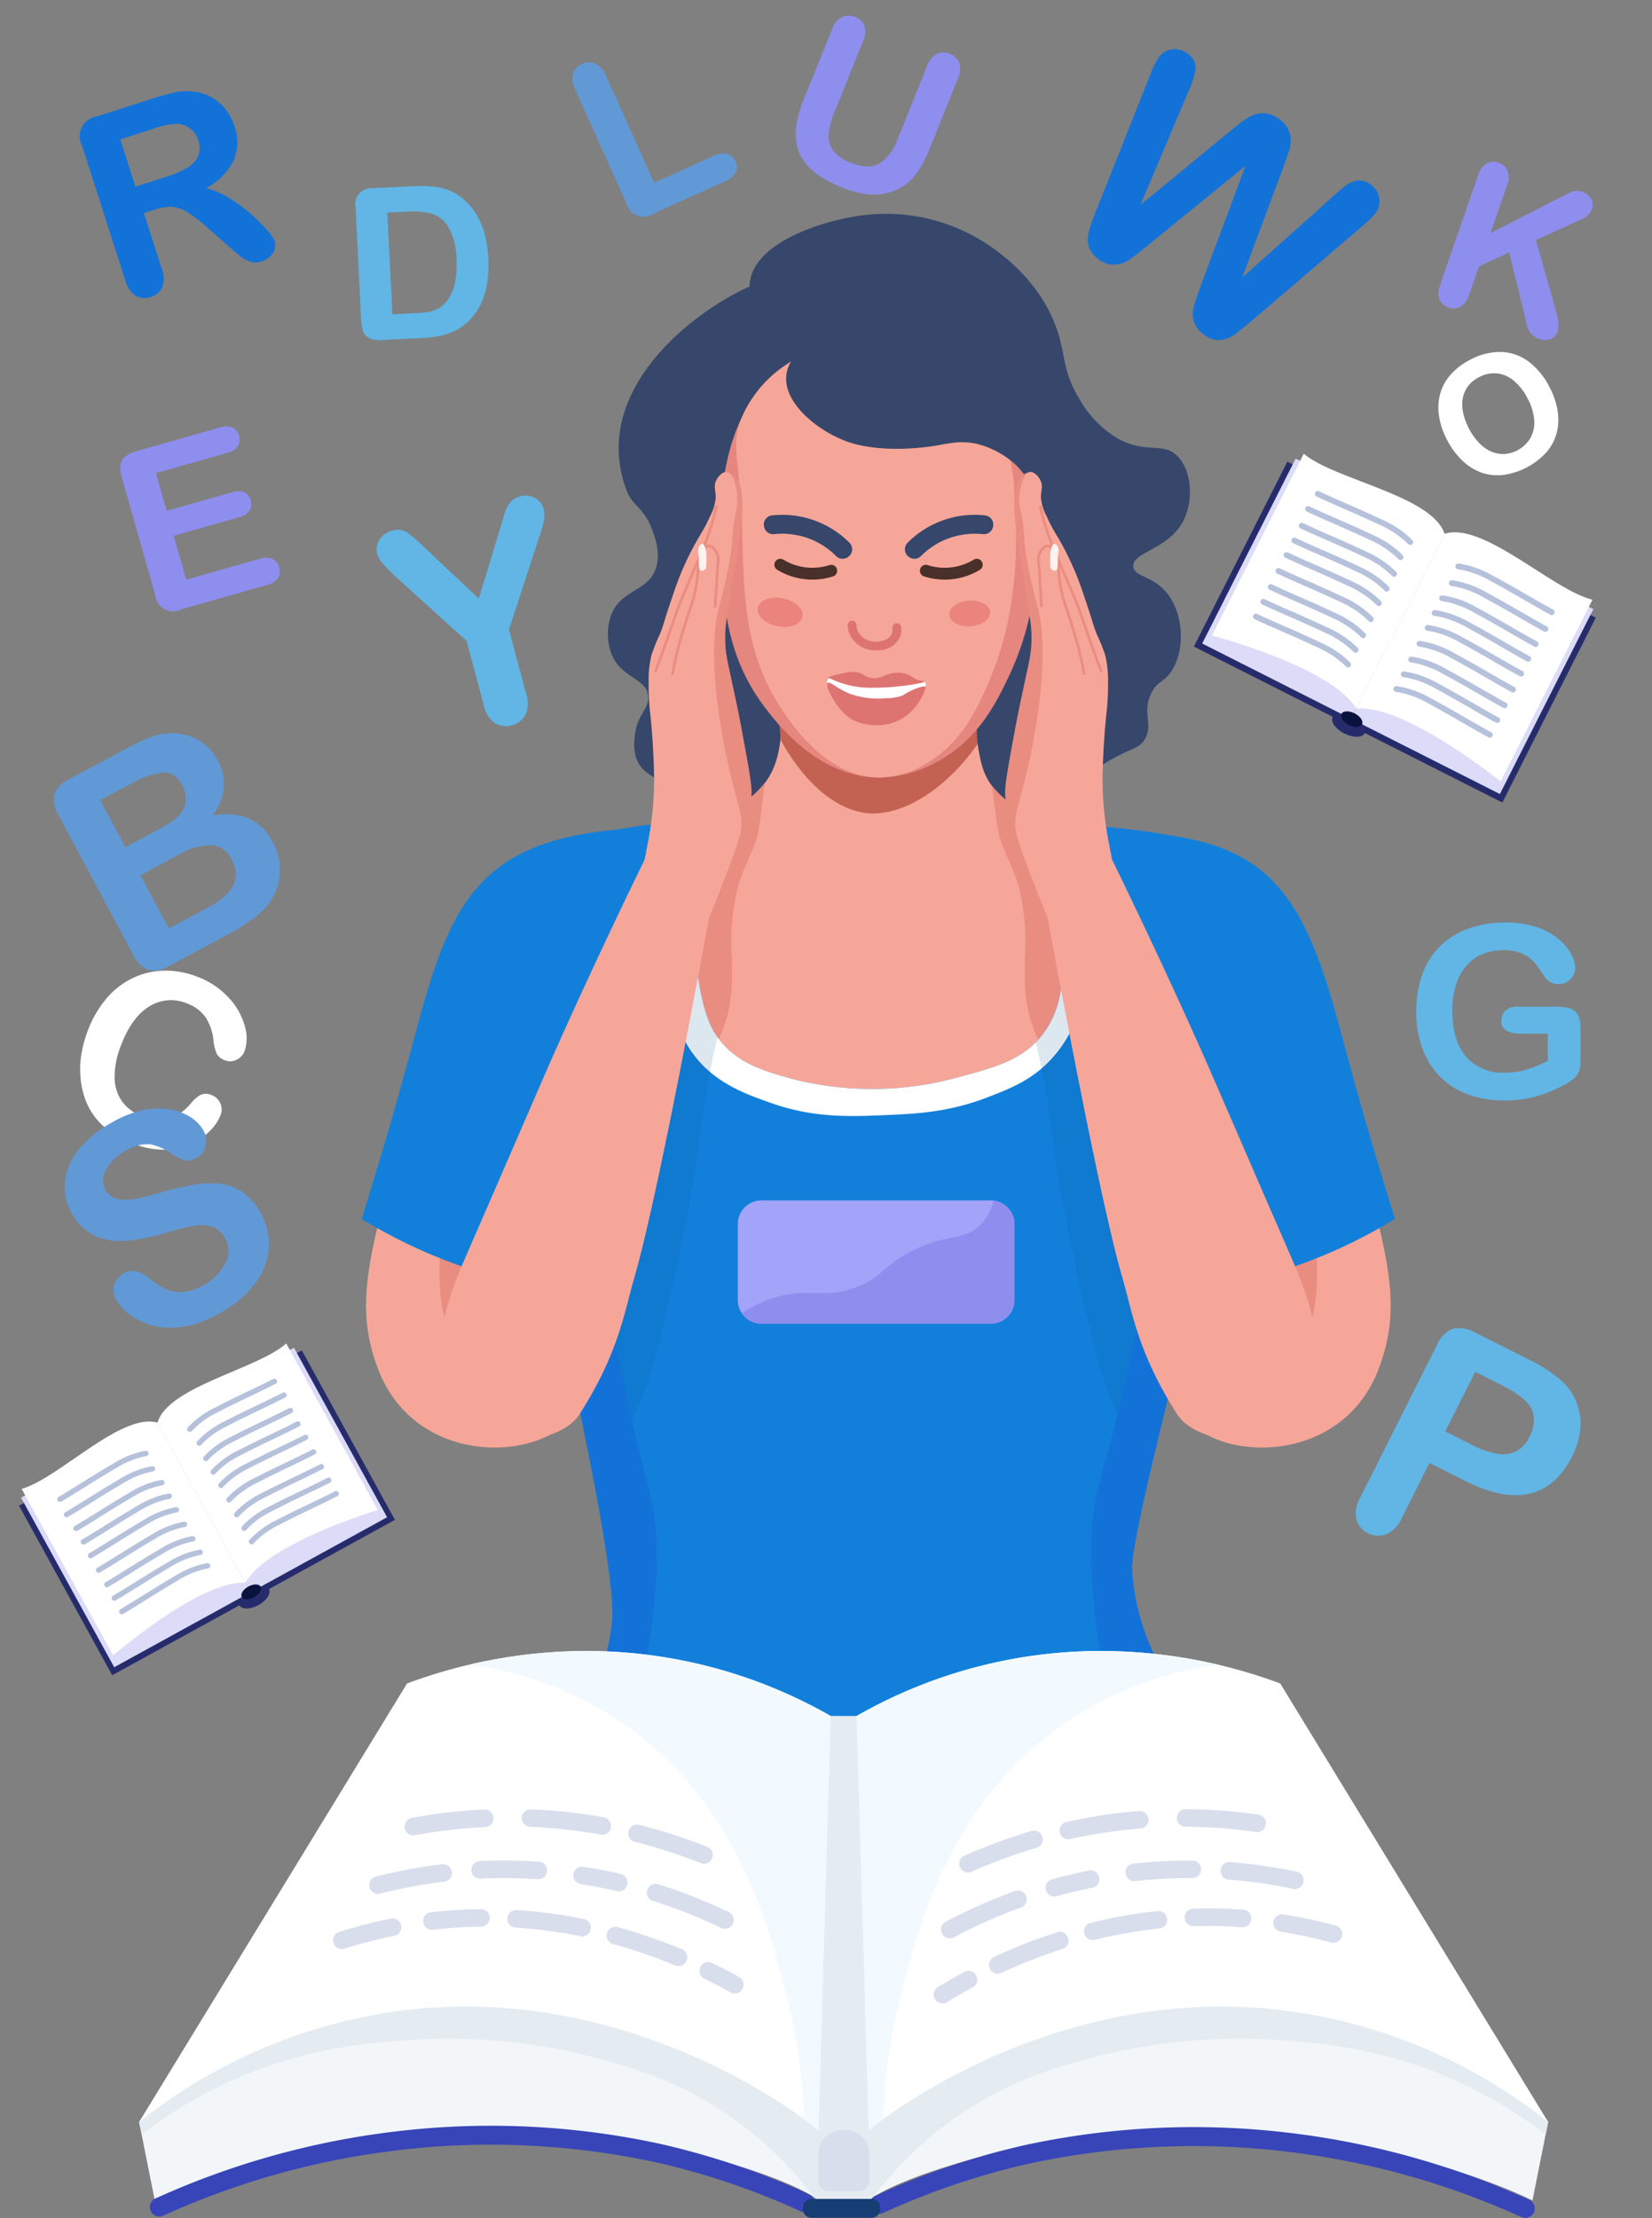 <svg xmlns="http://www.w3.org/2000/svg" xmlns:xlink="http://www.w3.org/1999/xlink" width="295" height="396" viewBox="0 0 295 396">
  <rect x="0" y="0" width="295" height="396" fill="#808080" stroke="none"/>
  <defs>
    <clipPath id="clip-path">
      <rect id="Rectángulo_422860" data-name="Rectángulo 422860" width="295" height="396" transform="translate(180.054 7885)" fill="#fff" stroke="#707070" stroke-width="1"/>
    </clipPath>
  </defs>
  <g id="Enmascarar_grupo_1211501" data-name="Enmascarar grupo 1211501" transform="translate(-180.054 -7885)" clip-path="url(#clip-path)">
    <g id="Grupo_1228839" data-name="Grupo 1228839" transform="translate(-1147.946 -549.027)">
      <g id="Grupo_1228763" data-name="Grupo 1228763" transform="translate(1392.601 8472.211)">
        <path id="Trazado_1179898" data-name="Trazado 1179898" d="M1474.985,717.256a19.118,19.118,0,0,1-6.951-7.252c-2.844-4.671-2.339-7.478-3.823-11.966-2.912-8.809-10.075-13.78-12.164-15.229a32.817,32.817,0,0,0-22.242-5.439c-7.27.845-19.6,4.782-20.5,11.966-.455,3.6,2.081,7.07,4.865,10.878a32.7,32.7,0,0,0,8.341,7.977c12.212,7.718,22.819-1.445,29.193,4.714,5.852,5.655,3.321,19.576,1.738,28.283-1.871,10.29-5.665,17.936-2.085,21.756,2.308,2.463-2.574-1.062-1.324,2.058.829,2.07-5.709-.894-7.3.65-2.02,1.965,3.253,13.893,3.729,14.876,2.1,4.342-2.541,3.44,3.568,3.461,5.253.018,8.692,1.293,15.462-1.744,4.827-2.166,3.261-4.753,7.757-7.335s5.629-2.274,6.6-3.989c1.494-2.631-.491-4.568,1.043-7.977,1.1-2.455,2.4-2.043,3.823-4.351,2.285-3.706,2.021-9.756-.695-13.417-2.572-3.465-6.129-3.153-6.256-5.077-.173-2.62,6.44-2.98,9.036-8.34,1.7-3.51,1.422-8.637-1.043-11.241C1483.125,717.736,1480.153,720.122,1474.985,717.256Z" transform="translate(-1339.996 -677.155)" fill="#36476b"/>
        <path id="Trazado_1179899" data-name="Trazado 1179899" d="M1337.645,723.57c-4.9-.809-35.8,15.779-27.388,37.956,1.039,2.741,3.122,3.065,4.518,6.889.582,1.6,1.555,4.26.695,6.889-1.408,4.306-6.156,3.706-7.993,8.34a10.336,10.336,0,0,0,0,6.89c1.75,4.51,6.257,4.355,6.6,7.615.257,2.418-2.145,3.243-2.433,7.615a8.424,8.424,0,0,0,.348,3.626c.746,1.988,2.688,3.716,8.688,5.439,8.138,2.337,17.757,4.307,20.494,2.252,4.216-3.167-2.939-12.64-3.812-20.02-4.055-34.26-1.683-39.451,1.043-43.875,3.787-6.147,8.323-6.821,8.688-12.328C1347.493,734.891,1343.673,724.566,1337.645,723.57Z" transform="translate(-1262.933 -712.072)" fill="#36476b"/>
        <path id="Trazado_1179900" data-name="Trazado 1179900" d="M1236.192,1040.323c1.474,4.288,3.178,7.54,4.552,14.1.424,2.028.771,4.678,1.464,9.979,1.331,10.181,1.048,10.461,1.884,14.622,1.074,5.348,1.68,5.586,2.73,11.035a95.039,95.039,0,0,1,1.4,11.3c.435,5.9,5.2,18.191,4.252,28.464-.68,7.375-4.612,16.457-8.357,24.1l111.189-.461c-.5-1.4.746-2.186.313-3.3-3.339-8.58-13.474-16.651-14-29.948-.234-5.937,3.715-11.246,5.395-20.673a128.478,128.478,0,0,1,5.8-22.807c2.285-6.29,2.873-6.167,4.564-11.647a97.664,97.664,0,0,0,3.588-18.3c.775-7.327,3.885-24.539,5.031-33.41.492-3.809-4.123-18.956-7.822-19.753-9.75-2.1-22.52-5.458-28.639-7.195-2.958-.84-7.346-2.085-10.078-5.908-1.571-2.2-1.948-4.344-2.433-7.3-1.1-6.7.388-9.672,0-12.511-1.592-11.654-34.681-20.449-38.924-13.554-1.056,1.716.558,2.967,2.085,9.731,1.231,5.454,4.016,17.787-1.738,23.98-2.115,2.277-2.971,3.062-8.177,4.755a58.839,58.839,0,0,1-9.963,1.891c-7.186.569-17.295,5.691-22.163,6.354-1.52.207-6.83,8.755-5.194,26.154C1233.89,1030,1234.36,1035,1236.192,1040.323Z" transform="translate(-1207.056 -878.566)" fill="#f6a698"/>
        <path id="Trazado_1179901" data-name="Trazado 1179901" d="M1272.475,1437.792c1.074,5.348,1.68,5.586,2.73,11.035a95.109,95.109,0,0,1,1.4,11.3c.435,5.9,4.492,18.191,3.545,28.464-.679,7.375-4.4,16.456-7.952,24.1h8.061c4.937-9.952,8.249-20.143,7.845-29.174a169.723,169.723,0,0,0-1.9-17.139,154.784,154.784,0,0,0-9.2-33.1c-2.329-5.772-3.7-8.108-5.26-10.2q-.678-.909-1.386-1.736c.075.574.155,1.183.24,1.833C1271.924,1433.352,1271.64,1433.631,1272.475,1437.792Z" transform="translate(-1235.442 -1237.336)" fill="#ea8d81"/>
        <path id="Trazado_1179902" data-name="Trazado 1179902" d="M1588.781,1108.129a38.843,38.843,0,0,1,1.06,8.746c.066,2.8-.186,3.137-.088,6.449a28.867,28.867,0,0,0,.707,6.979c.547,2.082,2.216,6.973,3.71,6.891,2.317-.127,4.484-12.219,3.887-22.263a54.5,54.5,0,0,0-3.305-15.6c-.683-.136-1.244-3.3-1.779-3.454a19.679,19.679,0,0,1-9.211-6.388c.547,1.608.8,7.765,1.75,10.156C1587.432,1104.507,1588.062,1105.264,1588.781,1108.129Z" transform="translate(-1471.361 -987.54)" fill="#ea8d81"/>
        <path id="Trazado_1179903" data-name="Trazado 1179903" d="M1371.875,1106.653a38.851,38.851,0,0,0-1.06,8.746c-.066,2.8.186,3.137.088,6.449a28.864,28.864,0,0,1-.707,6.979c-.547,2.082-2.216,6.973-3.711,6.891-2.316-.127-4.483-12.219-3.887-22.263a54.509,54.509,0,0,1,3.3-15.6c.683-.136,2.433-4.87,2.969-5.022a14.366,14.366,0,0,0,8.021-5.305c-.546,1.608-.8,8.249-1.75,10.641C1373.222,1103.031,1372.594,1103.788,1371.875,1106.653Z" transform="translate(-1304.805 -986.064)" fill="#ea8d81"/>
        <path id="Trazado_1179904" data-name="Trazado 1179904" d="M1662.961,1488.279l10.569-.572c.881-.911.615-1.587.182-2.7-3.339-8.58-10.47-16.651-10.993-29.948-.234-5.937.712-11.246,2.391-20.673a128.48,128.48,0,0,1,5.8-22.807c2.285-6.29,2.873-6.167,4.564-11.647a87.612,87.612,0,0,0,2.462-10.372,36.232,36.232,0,0,0-10.1,10.149c-1.427,2.182-2.652,4.6-4.621,10.5a154.794,154.794,0,0,0-7.142,33.608,169.708,169.708,0,0,0-.84,17.224C1655.383,1469.8,1659.077,1479.425,1662.961,1488.279Z" transform="translate(-1525.155 -1213.417)" fill="#ea8d81"/>
        <path id="Trazado_1179905" data-name="Trazado 1179905" d="M1235.738,1167.033c1.117,3.25,3.755,20.831,4.448,26.132s12.069,53.09,11.122,63.363c-.679,7.375-4.4,16.456-7.952,24.1l113.006-.572c-.5-1.4-.768-2.075-1.2-3.188-3.339-8.58-10.47-16.651-10.993-29.948-.234-5.937,12.79-55.232,12.807-55.289l.01-.032.059-.193v0l.059-.2.021-.07.061-.206.023-.078.052-.178.033-.116.052-.183.053-.186c.014-.051.073-.261.088-.317l.043-.155.08-.292.036-.135c.018-.069.037-.138.055-.209l.032-.12c.034-.129.068-.261.1-.4l.032-.123c.021-.083.075-.295.08-.315.042-.169,1.249-5.676,1.271-5.794h0s.942-5.51,1.294-8.839c.775-7.327,3.885-24.539,5.031-33.41.492-3.809-6.668-22.249-10.367-23.045a127.878,127.878,0,0,0-16.04-2.326c-2.086-.253-4.694-.6-6.794-.906-.46,9.414-.48,17.443-.537,24.466-.027,3.344-.03,8.823-3.626,13.516-3.392,4.427-8.164,5.785-14.834,7.582a57.6,57.6,0,0,1-30,.33c-5.038-1.409-9.549-2.738-12.857-6.923-1.462-1.85-2.854-4.466-3.956-11.868-1.32-8.864-.8-15.03-.659-20.769.05-2.037.062-4.409-.012-7.088a43.783,43.783,0,0,1-5.612,1.11h0l-.158.023-.235.034q-1.816.144-3.539.3l0,.042c-6.725.743-16.672,4.239-20.784,4.8-1.52.207-4.665,9.969-3.029,27.367C1233.436,1156.715,1233.906,1161.707,1235.738,1167.033Z" transform="translate(-1206.602 -1005.277)" fill="#1280db"/>
        <path id="Trazado_1179906" data-name="Trazado 1179906" d="M1275.966,1790.091l-.441-.233-.109.233Z" transform="translate(-1239.254 -1514.739)" fill="#fff"/>
        <path id="Trazado_1179907" data-name="Trazado 1179907" d="M1454.387,980.714c-1.592-11.654-34.681-20.449-38.924-13.554-1.056,1.716.558,2.967,2.085,9.731a65.47,65.47,0,0,1,1.707,10.711c4.085,7.458,9.645,12.319,15.227,12.992,6.244.753,14.2-4.122,19.9-12.316C1454.016,984.959,1454.679,982.84,1454.387,980.714Z" transform="translate(-1344.419 -893.625)" fill="#c36252"/>
        <path id="Trazado_1179908" data-name="Trazado 1179908" d="M1443.548,793.057a26.182,26.182,0,0,0-4.17-8.341c-4.375-5.767-10.2-7.923-13.206-9.036a34.531,34.531,0,0,0-16.682-1.738c-3.334.409-6.63.852-10.079,3.128a19.985,19.985,0,0,0-6.256,6.951c-2.007,3.435-5.243,10.552-4.865,23.632.3,10.35.589,20.415,7.646,29.888,2.1,2.824,9.487,12.734,20.5,12.859a21.54,21.54,0,0,0,10.426-2.78c7.6-4.013,10.865-10.987,13.206-15.987a50.762,50.762,0,0,0,4.17-14.6c.981-6.293.7-11,.348-17.029A28.925,28.925,0,0,0,1443.548,793.057Z" transform="translate(-1324.196 -749.757)" fill="#e5867f"/>
        <path id="Trazado_1179909" data-name="Trazado 1179909" d="M1448.351,793.057a28.115,28.115,0,0,0-3.6-8.341,23.856,23.856,0,0,0-11.4-9.036,25.939,25.939,0,0,0-14.394-1.738c-2.877.409-5.721-.738-8.7,1.538-1.209.925-8.317,4.874-10.38,12.726-.977,3.721.458,6.367.783,19.447.258,10.35.508,20.415,6.6,29.888,1.815,2.824,8.186,12.734,17.693,12.859a16.732,16.732,0,0,0,9-2.78c6.558-4.013,9.376-10.987,11.4-15.987a57.14,57.14,0,0,0,3.6-14.6c.846-6.293.607-11,.3-17.029A33.308,33.308,0,0,0,1448.351,793.057Z" transform="translate(-1332.696 -749.757)" fill="#f6a698"/>
        <g id="Grupo_1228751" data-name="Grupo 1228751" transform="translate(86.77 72.655)">
          <path id="Trazado_1179910" data-name="Trazado 1179910" d="M1488.634,971.469l-.059.021a.759.759,0,0,0-.49.818,2.015,2.015,0,0,1-.13,1.054c-.465,1.078-1.906,1.306-2.5,1.354a3.6,3.6,0,0,1-3.5-1.757,2.925,2.925,0,0,1-.287-1.211.752.752,0,0,0-.638-.726l-.062-.009a.751.751,0,0,0-.865.755,4.49,4.49,0,0,0,.446,1.878,5.123,5.123,0,0,0,4.627,2.645c.139,0,.275-.005.408-.016a4.264,4.264,0,0,0,3.814-2.293,3.572,3.572,0,0,0,.242-1.9A.753.753,0,0,0,1488.634,971.469Z" transform="translate(-1480.095 -971.004)" fill="#dd7472"/>
        </g>
        <g id="Grupo_1228752" data-name="Grupo 1228752" transform="translate(71.79 53.744)">
          <path id="Trazado_1179911" data-name="Trazado 1179911" d="M1434.8,899.479a16.91,16.91,0,0,0-13.811-4.87,1.641,1.641,0,0,0-1.44,1.974l.018.083a1.651,1.651,0,0,0,1.793,1.291,13.8,13.8,0,0,1,6.734.988,13.643,13.643,0,0,1,4.347,2.941,1.632,1.632,0,0,0,2.18.107l.068-.055A1.65,1.65,0,0,0,1434.8,899.479Z" transform="translate(-1419.512 -894.518)" fill="#36476b"/>
        </g>
        <path id="Trazado_1179912" data-name="Trazado 1179912" d="M1557.009,956.485c-2.011.138-3.572,1.27-3.485,2.527s1.787,2.165,3.8,2.026,3.572-1.27,3.485-2.528S1559.021,956.347,1557.009,956.485Z" transform="translate(-1448.596 -887.41)" fill="#ea847d"/>
        <path id="Trazado_1179913" data-name="Trazado 1179913" d="M1419.569,954.4c-2.205-.43-4.211.338-4.48,1.717s1.3,2.845,3.506,3.275,4.211-.338,4.48-1.717S1421.774,954.833,1419.569,954.4Z" transform="translate(-1344.369 -885.763)" fill="#ea847d"/>
        <path id="Trazado_1179914" data-name="Trazado 1179914" d="M1476.511,756.52c-9.292-8.138-22.369-8.8-31.452-4.865-2.4,1.04-8.9,3.853-9.383,8.688-.509,5.088,5.876,10.041,10.947,11.816,6.355,2.225,14.71.881,15.813.695,2.223-.375,4.268-.939,7.125-.348a16.018,16.018,0,0,1,6.951,3.649c6.67,6.252,4.064,17.553,5.561,17.724,1.425.163,6.024-9.837,3.823-20.852A29.805,29.805,0,0,0,1476.511,756.52Z" transform="translate(-1359.867 -731.477)" fill="#36476b"/>
        <path id="Trazado_1179915" data-name="Trazado 1179915" d="M1745.2,1255.9c4.109-10.668,1.9-18.9-2.409-35.569-2.614-10.1-6.786-14.309-10.912-31.28-4.081-16.788-6.969-12.04-11.524-16.43-4.976-4.8-16.093,15.527-13.634,30.774a52.163,52.163,0,0,0,1.887,6.541,194.418,194.418,0,0,0,8.293,21.589c4.708,10.922-8.7,25.221-7.62,29.931C1711.682,1271.986,1737.807,1275.093,1745.2,1255.9Z" transform="translate(-1563.652 -1049.58)" fill="#f6a698"/>
        <path id="Trazado_1179916" data-name="Trazado 1179916" d="M1758.333,1368.916c.247,10.047,8.691,18.152,12.015,16.962,5.562-1.992,2.827-32.187-3.18-33.217C1763.8,1352.085,1758.125,1360.43,1758.333,1368.916Z" transform="translate(-1602.764 -1185.619)" fill="#ea8d81"/>
        <path id="Trazado_1179917" data-name="Trazado 1179917" d="M1730.085,1194c-2.617-8.694-4.982-15.914-9.682-33.5-5.963-22.309-11.586-33.025-32.091-35.117-9.412-.96-5.681,33.291-1.97,53.523a69.185,69.185,0,0,0,2.729,8.7c2.81,8.072,4.681,12.827,7.339,18.853a92.978,92.978,0,0,0,23.633-7.129A91.774,91.774,0,0,0,1730.085,1194Z" transform="translate(-1545.598 -1014.545)" fill="#1280db"/>
        <path id="Trazado_1179918" data-name="Trazado 1179918" d="M1348.96,1140.984c.99,6.743,1.492,10.162,3.975,13.781,3.834,5.588,9.632,7.629,14.311,9.276,7.684,2.7,14.082,2.423,20.937,2.12,5.206-.229,10.91-.529,17.756-3.18,4.025-1.559,7.892-3.056,11.4-6.891,4.323-4.73,5.476-10.153,6.1-13.251,1.006-5.03.539-8.59.265-12.456a111.2,111.2,0,0,1,.047-16.04c-1.333-.175-2.69-.362-3.884-.538-.46,9.414-.48,17.443-.537,24.466-.027,3.344-.03,8.823-3.626,13.516-3.392,4.427-8.165,5.785-14.835,7.582a57.594,57.594,0,0,1-30,.33c-5.038-1.409-9.549-2.738-12.857-6.923-1.462-1.85-2.854-4.466-3.956-11.868-1.32-8.864-.8-15.03-.66-20.769.05-2.037.062-4.409-.012-7.088a40.193,40.193,0,0,1-4.348.922c-.244,2.844-.483,6.432-.6,10.579C1348.248,1131.121,1348.147,1135.441,1348.96,1140.984Z" transform="translate(-1294.12 -1005.276)" fill="#fff"/>
        <path id="Trazado_1179919" data-name="Trazado 1179919" d="M1289.728,1224.059c-.027-.184-.053-.364-.079-.546l-26.794,49.019c.222,1.543.4,2.852.526,3.782.4,3.054,4.331,20.156,7.42,36.091a37.243,37.243,0,0,0,4.1-4.148c5.241-6.214,7.04-13.768,10.425-28.624,2.4-10.55,4.258-21.8,5.124-28.447.207-1.59.841-6.625,2.3-13.252.195-.886.386-1.719.569-2.491C1291.991,1233.6,1290.74,1230.841,1289.728,1224.059Z" transform="translate(-1229.799 -1088.424)" fill="#02548c" opacity="0.14"/>
        <path id="Trazado_1179920" data-name="Trazado 1179920" d="M1268.517,1421.925c-.679,7.375-4.4,16.456-7.952,24.1h9.553a185.3,185.3,0,0,0,4.807-18.891c2.028-12.472,1.615-18.822,1.413-21.2-.6-7.12-1.83-8.367-4.947-22.97-1.883-8.821-3.106-14.553-4.241-22.616-.648-4.61-1.964-10.258-4.594-21.556-.862-3.7-1.408-5.88-2.474-6.008-1.525-.183-3.388,3.918-5.182,9.343,1.035,6.147,2.092,13.359,2.494,16.436C1258.088,1363.872,1269.464,1411.651,1268.517,1421.925Z" transform="translate(-1223.811 -1170.673)" fill="#1372d8"/>
        <path id="Trazado_1179921" data-name="Trazado 1179921" d="M1621.07,1147.17c-.178,6.2-.2,11.753-.242,16.783-.027,3.344-.03,8.823-3.626,13.516a14.989,14.989,0,0,1-1.2,1.385q.178.772.363,1.611c1.456,6.627,2.09,11.661,2.3,13.252.866,6.647,2.72,17.9,5.124,28.447,3.384,14.855,5.183,22.41,10.425,28.624a36.987,36.987,0,0,0,2.664,2.839c3.781-16.095,9.114-36.279,9.125-36.316l.01-.032.059-.193v0l.059-.2.021-.07.061-.206c.007-.026.015-.052.023-.078l.052-.178c.011-.038.022-.077.034-.116l.052-.183.053-.187.089-.317c.014-.051.028-.1.042-.155q.039-.142.08-.292l.036-.135.056-.209.032-.12c.034-.129.069-.261.1-.4.01-.041.021-.081.032-.123.021-.083.075-.294.08-.315.043-.168,1.249-5.676,1.271-5.794h0s.119-.7.289-1.745Z" transform="translate(-1495.627 -1030.957)" fill="#02548c" opacity="0.14"/>
        <path id="Trazado_1179922" data-name="Trazado 1179922" d="M1661.182,1440.939l14.289.089c-.5-1.4-.768-2.236-1.2-3.35-3.339-8.58-10.47-16.65-10.993-29.948-.234-5.937,12.79-55.232,12.807-55.289l.01-.032.059-.193v0c.019-.062.039-.128.059-.2l.021-.07.061-.206.023-.078.052-.178.033-.116.052-.183.053-.186c.015-.051.073-.261.089-.317l.042-.155.08-.292.036-.135.056-.209.032-.12q.051-.193.1-.4l.032-.123c.021-.083.075-.295.08-.315.043-.168,1.249-5.676,1.271-5.794h0s.48-2.806.882-5.624c-1.821-6.131-3.785-11-5.441-10.83-1.068.109-1.652,2.278-2.579,5.963-2.829,11.25-4.243,16.875-4.973,21.472-1.276,8.042-2.6,13.751-4.638,22.538-3.374,14.545-4.622,15.771-5.351,22.879-.243,2.377-.768,8.718,1.04,21.224A138.521,138.521,0,0,0,1661.182,1440.939Z" transform="translate(-1525.713 -1166.087)" fill="#1372d8"/>
        <path id="Trazado_1179923" data-name="Trazado 1179923" d="M1445.9,1411.565h-40.947a4.225,4.225,0,0,1-4.225-4.225v-13.555a4.225,4.225,0,0,1,4.225-4.225H1445.9a4.226,4.226,0,0,1,4.226,4.225v13.555A4.225,4.225,0,0,1,1445.9,1411.565Z" transform="translate(-1333.579 -1213.415)" fill="#a4a3fa"/>
        <path id="Trazado_1179924" data-name="Trazado 1179924" d="M1448.581,1389.7a9.573,9.573,0,0,1-2.356,4.307c-2.721,2.773-5.282,1.512-11.308,4.241-6.137,2.779-5.94,5.2-11.308,7.067-4.791,1.667-6.865.405-11.308,1.06a21.552,21.552,0,0,0-8.7,3.42,4.221,4.221,0,0,0,3.513,1.878h40.947a4.226,4.226,0,0,0,4.226-4.226v-13.555A4.223,4.223,0,0,0,1448.581,1389.7Z" transform="translate(-1335.745 -1213.521)" fill="#8e8eef"/>
        <g id="Grupo_1228755" data-name="Grupo 1228755" transform="translate(114.883 46.093)">
          <path id="Trazado_1179925" data-name="Trazado 1179925" d="M1597.586,929.262c-1.6.033-3.206-4.2-3.665-6.963-.264-1.591-.169-2.823.916-8.8.667-3.672,1-5.508,1.649-8.612,1.524-7.3,1.939-8.3,2.016-10.994.082-2.877-.32-4.222-.733-7.33-1.071-8.053-4.928-22.127.479-22.967,1.065-.166,3.953,16.27,5.018,27.731C1605,910,1600.971,929.193,1597.586,929.262Z" transform="translate(-1593.797 -863.593)" fill="#ea8d81"/>
          <path id="Trazado_1179926" data-name="Trazado 1179926" d="M1613.662,965.618a24.941,24.941,0,0,1-4.463-13.455c-.072-4.842-3.069-10.568-4.212-13.816-.406-1.153-.884-2.152-1.955-5.131a50.971,50.971,0,0,1-1.71-5.131c-.6-2.881.26-4.28,1.71-10.262,1.1-4.53,1.646-8.017,1.955-10.017a79.261,79.261,0,0,0,.978-9.529,45.328,45.328,0,0,0-.244-7.574c-.335-2.675-.636-2.816-1.71-7.574-1.966-8.709-.739-7.271-1.955-12.705a9.131,9.131,0,0,1,0-3.909c.147-.662.623-2.8,1.71-2.932.773-.1,1.623.846,1.955,1.71.386,1.006-.046,1.6,0,2.932a8.591,8.591,0,0,0,.977,3.176c1.1,2.515,1.776,3.211,3.176,5.864.178.337,1.036,1.973,1.955,4.154.688,1.633,1.12,2.9,1.954,5.375,1.314,3.889,1.182,3.93,1.955,5.864a29.024,29.024,0,0,1,1.466,3.665,19.17,19.17,0,0,1,.488,4.886,44.492,44.492,0,0,1-.244,5.131c-.59,5.289-.716,10.463-.733,11.972a60.4,60.4,0,0,0,1.222,11.972,95.268,95.268,0,0,0,3.176,12.705,90.577,90.577,0,0,0,3.909,10.262c3.626,7.973,5.615,9.084,4.887,10.751C1628,968.375,1617.717,972.833,1613.662,965.618Z" transform="translate(-1599.316 -863.575)" fill="#f6a698"/>
          <g id="Grupo_1228753" data-name="Grupo 1228753" transform="translate(5.7 12.951)">
            <path id="Trazado_1179927" data-name="Trazado 1179927" d="M1625.29,939.252a.243.243,0,0,1-.281-.2c-.314-1.8-.709-3.569-1.175-5.276-.6-2.2-1.489-4.929-1.869-6.093l-.085-.259a24.038,24.038,0,0,1-1.23-5.007c-.034-.319-.076-.664-.159-1.351l0-.031a11.9,11.9,0,0,0-.553-3.112c-.249-.6-.59-1.424-1.1-1.479s-1.068.645-1.3,1.16a2.934,2.934,0,0,0-.147,1.631l0,.034c.109.958.156,1.934.2,2.877.033.689.068,1.4.126,2.1.073.882.126,1.789.156,2.7a.245.245,0,0,1-.238.253h0a.244.244,0,0,1-.25-.236c-.03-.9-.082-1.8-.155-2.676-.059-.705-.093-1.422-.127-2.115-.045-.936-.092-1.9-.2-2.845l0-.034a3.382,3.382,0,0,1,.186-1.885c.241-.541.928-1.54,1.8-1.446.8.086,1.207,1.064,1.5,1.778a12.1,12.1,0,0,1,.587,3.24l0,.031c.083.689.125,1.035.159,1.357a23.647,23.647,0,0,0,1.209,4.907l.083.255c.382,1.171,1.272,3.9,1.877,6.12.469,1.721.868,3.509,1.185,5.319a.245.245,0,0,1-.2.284Z" transform="translate(-1616.849 -915.954)" fill="#ea8d81"/>
          </g>
          <g id="Grupo_1228754" data-name="Grupo 1228754" transform="translate(6.049 5.947)">
            <path id="Trazado_1179928" data-name="Trazado 1179928" d="M1629.45,917.443a.244.244,0,0,1-.316-.14c-.383-1-.765-2.021-1.136-3.033-.82-2.238-1.3-3.653-1.721-4.9-.343-1.012-.639-1.886-1.048-3-.514-1.4-1.375-3.4-3.09-7.4l-.392-.91a55.2,55.2,0,0,1-2.8-7.426c-.254-.894-.484-1.8-.684-2.707a.245.245,0,0,1,.188-.292h0a.243.243,0,0,1,.289.185c.2.895.426,1.8.678,2.68a54.83,54.83,0,0,0,2.774,7.367l.392.911c1.718,4,2.581,6.012,3.1,7.424.411,1.119.708,2,1.052,3.011.422,1.245.9,2.656,1.718,4.889.37,1.01.751,2.027,1.133,3.027a.243.243,0,0,1-.141.315Z" transform="translate(-1618.262 -887.629)" fill="#ea8d81"/>
          </g>
          <path id="Trazado_1179929" data-name="Trazado 1179929" d="M1627.34,920.243a.789.789,0,0,1-.733-.244c-.214-.211-.24-.476-.244-1.466a9.838,9.838,0,0,1,.061-1.71c.083-.4.27-1.3.672-1.344.253-.029.5.291.611.489a1.374,1.374,0,0,1,.122.855C1627.565,918.72,1627.921,920.034,1627.34,920.243Z" transform="translate(-1618.309 -902.644)" fill="#fff2ee"/>
        </g>
        <g id="Grupo_1228756" data-name="Grupo 1228756" transform="translate(73.681 61.585)">
          <path id="Trazado_1179930" data-name="Trazado 1179930" d="M1433.945,929.951a12.1,12.1,0,0,1-6.267-1.751,1.061,1.061,0,0,1-.308-1.543h0a1.059,1.059,0,0,1,1.4-.271,9.981,9.981,0,0,0,8.228.969,1.055,1.055,0,0,1,1.288.593h0a1.058,1.058,0,0,1-.648,1.425A12.167,12.167,0,0,1,1433.945,929.951Z" transform="translate(-1427.161 -926.231)" fill="#49302a"/>
        </g>
        <g id="Grupo_1228757" data-name="Grupo 1228757" transform="translate(96.99 53.744)">
          <path id="Trazado_1179931" data-name="Trazado 1179931" d="M1521.924,899.479a16.91,16.91,0,0,1,13.811-4.87,1.641,1.641,0,0,1,1.44,1.974l-.018.083a1.651,1.651,0,0,1-1.793,1.291,13.8,13.8,0,0,0-6.734.988,13.646,13.646,0,0,0-4.348,2.941,1.631,1.631,0,0,1-2.179.107l-.068-.055A1.653,1.653,0,0,1,1521.924,899.479Z" transform="translate(-1521.429 -894.518)" fill="#36476b"/>
        </g>
        <g id="Grupo_1228758" data-name="Grupo 1228758" transform="translate(99.667 61.585)">
          <path id="Trazado_1179932" data-name="Trazado 1179932" d="M1536.687,929.951a12.094,12.094,0,0,0,6.267-1.751,1.061,1.061,0,0,0,.308-1.543h0a1.059,1.059,0,0,0-1.4-.271,9.981,9.981,0,0,1-8.228.969,1.055,1.055,0,0,0-1.288.593h0a1.058,1.058,0,0,0,.648,1.425A12.169,12.169,0,0,0,1536.687,929.951Z" transform="translate(-1532.258 -926.231)" fill="#49302a"/>
        </g>
        <path id="Trazado_1179933" data-name="Trazado 1179933" d="M1618.27,1145.3s9.983,56.14,14.991,73.191c1.648,5.611,2.642,13.049,9.7,24.03,5.4,8.4,34.848,7.351,21.554-25.2-1.19-2.914,0,0-14.647-33.81-8.478-19.571-18.553-40.041-18.553-40.041Z" transform="translate(-1497.336 -1028.171)" fill="#f6a698"/>
        <path id="Trazado_1179934" data-name="Trazado 1179934" d="M1134.431,1255.9c-4.109-10.668-1.9-18.9,2.409-35.569,2.614-10.1,6.787-14.309,10.912-31.28,4.081-16.788,6.969-12.04,11.524-16.43,4.976-4.8,16.093,15.527,13.634,30.774a52.126,52.126,0,0,1-1.887,6.541,194.4,194.4,0,0,1-8.293,21.589c-4.708,10.922,8.7,25.221,7.62,29.931C1167.943,1271.986,1141.819,1275.093,1134.431,1255.9Z" transform="translate(-1131.486 -1049.58)" fill="#f6a698"/>
        <path id="Trazado_1179935" data-name="Trazado 1179935" d="M1200.341,1368.916c-.247,10.047-8.691,18.152-12.015,16.962-5.562-1.992-2.827-32.187,3.18-33.217C1194.869,1352.085,1200.548,1360.43,1200.341,1368.916Z" transform="translate(-1171.422 -1185.619)" fill="#ea8d81"/>
        <path id="Trazado_1179936" data-name="Trazado 1179936" d="M1129.16,1191.184c2.617-8.694,4.983-15.914,9.682-33.5,5.963-22.309,10.95-33.908,36.2-36.049,9.427-.8,1.575,34.223-2.136,54.455a69.213,69.213,0,0,1-2.729,8.7c-2.809,8.072-4.68,12.827-7.339,18.853a92.631,92.631,0,0,1-33.675-12.46Z" transform="translate(-1129.16 -1011.727)" fill="#1280db"/>
        <g id="Grupo_1228761" data-name="Grupo 1228761" transform="translate(38.863 46.093)">
          <path id="Trazado_1179937" data-name="Trazado 1179937" d="M1376.8,929.262c1.6.033,3.206-4.2,3.665-6.963.264-1.591.169-2.823-.916-8.8-.667-3.672-1-5.508-1.649-8.612-1.524-7.3-1.939-8.3-2.016-10.994-.082-2.877.32-4.222.733-7.33,1.071-8.053,4.928-22.127-.479-22.967-1.065-.166-3.954,16.27-5.018,27.731C1369.382,910,1373.41,929.193,1376.8,929.262Z" transform="translate(-1349.841 -863.593)" fill="#ea8d81"/>
          <path id="Trazado_1179938" data-name="Trazado 1179938" d="M1302.735,965.618a24.937,24.937,0,0,0,4.464-13.455c.072-4.842,3.069-10.568,4.212-13.816.406-1.153.884-2.152,1.955-5.131a50.884,50.884,0,0,0,1.71-5.131c.6-2.881-.26-4.28-1.71-10.262-1.1-4.53-1.646-8.017-1.955-10.017a79.275,79.275,0,0,1-.977-9.529,45.315,45.315,0,0,1,.244-7.574c.335-2.675.636-2.816,1.71-7.574,1.966-8.709.739-7.271,1.955-12.705a9.138,9.138,0,0,0,0-3.909c-.147-.662-.623-2.8-1.71-2.932-.773-.1-1.623.846-1.955,1.71-.386,1.006.047,1.6,0,2.932a8.593,8.593,0,0,1-.977,3.176c-1.1,2.515-1.776,3.211-3.176,5.864-.178.337-1.036,1.973-1.955,4.154-.688,1.633-1.12,2.9-1.955,5.375-1.313,3.889-1.182,3.93-1.954,5.864a29.082,29.082,0,0,0-1.466,3.665,19.165,19.165,0,0,0-.489,4.886,44.479,44.479,0,0,0,.245,5.131c.589,5.289.716,10.463.733,11.972a60.388,60.388,0,0,1-1.222,11.972,95.259,95.259,0,0,1-3.176,12.705,90.6,90.6,0,0,1-3.909,10.262c-3.626,7.973-5.615,9.084-4.886,10.751C1288.4,968.375,1298.68,972.833,1302.735,965.618Z" transform="translate(-1286.339 -863.575)" fill="#f6a698"/>
          <g id="Grupo_1228759" data-name="Grupo 1228759" transform="translate(16.397 12.951)">
            <path id="Trazado_1179939" data-name="Trazado 1179939" d="M1352.859,939.252a.243.243,0,0,0,.281-.2c.314-1.8.709-3.569,1.175-5.276.6-2.2,1.489-4.929,1.868-6.093l.085-.259a24.038,24.038,0,0,0,1.231-5.007c.034-.319.076-.664.159-1.351l0-.031a11.913,11.913,0,0,1,.553-3.112c.249-.6.59-1.424,1.1-1.479s1.068.645,1.3,1.16a2.933,2.933,0,0,1,.147,1.631l0,.034c-.109.958-.156,1.934-.2,2.877-.033.689-.067,1.4-.125,2.1-.074.882-.126,1.789-.156,2.7a.245.245,0,0,0,.238.253h0a.244.244,0,0,0,.25-.236c.03-.9.082-1.8.155-2.676.059-.705.093-1.422.127-2.115.045-.936.092-1.9.2-2.845l0-.034a3.381,3.381,0,0,0-.186-1.885c-.241-.541-.928-1.54-1.8-1.446-.8.086-1.207,1.064-1.5,1.778a12.085,12.085,0,0,0-.587,3.24l0,.031c-.083.689-.125,1.035-.16,1.357a23.647,23.647,0,0,1-1.209,4.907l-.083.255c-.382,1.171-1.272,3.9-1.876,6.12-.47,1.721-.868,3.509-1.185,5.319a.245.245,0,0,0,.2.284Z" transform="translate(-1352.655 -915.954)" fill="#ea8d81"/>
          </g>
          <g id="Grupo_1228760" data-name="Grupo 1228760" transform="translate(13.349 5.947)">
            <path id="Trazado_1179940" data-name="Trazado 1179940" d="M1340.484,917.443a.244.244,0,0,0,.316-.14c.383-1,.765-2.021,1.136-3.033.82-2.238,1.3-3.653,1.721-4.9.343-1.012.639-1.886,1.048-3,.514-1.4,1.375-3.4,3.09-7.4l.391-.91a55.2,55.2,0,0,0,2.8-7.426c.254-.894.484-1.8.684-2.707a.245.245,0,0,0-.188-.292h0a.243.243,0,0,0-.289.185c-.2.895-.426,1.8-.677,2.68a54.863,54.863,0,0,1-2.774,7.367l-.392.911c-1.718,4-2.581,6.012-3.1,7.424-.411,1.119-.708,2-1.052,3.011-.422,1.245-.9,2.656-1.717,4.889-.37,1.01-.751,2.027-1.133,3.027a.245.245,0,0,0,.14.315Z" transform="translate(-1340.327 -887.629)" fill="#ea8d81"/>
          </g>
          <path id="Trazado_1179941" data-name="Trazado 1179941" d="M1372.6,920.243a.79.79,0,0,0,.733-.244c.214-.211.24-.476.244-1.466a9.838,9.838,0,0,0-.061-1.71c-.083-.4-.27-1.3-.672-1.344-.253-.029-.5.291-.611.489a1.373,1.373,0,0,0-.122.855C1372.375,918.72,1372.019,920.034,1372.6,920.243Z" transform="translate(-1350.889 -902.644)" fill="#fff2ee"/>
        </g>
        <path id="Trazado_1179942" data-name="Trazado 1179942" d="M1235.021,1145.3s-9.983,56.14-14.991,73.191c-1.648,5.611-2.643,13.049-9.7,24.03-5.4,8.4-34.847,7.351-21.553-25.2,1.19-2.914,0,0,14.647-33.81,8.478-19.571,18.553-40.041,18.553-40.041Z" transform="translate(-1171.465 -1028.171)" fill="#f6a698"/>
        <g id="Grupo_1228762" data-name="Grupo 1228762" transform="translate(83.091 81.781)">
          <path id="Trazado_1179943" data-name="Trazado 1179943" d="M1465.767,1013.3c-.181-.181-.655-.659-.528-1.056.021-.067.137-.372.905-.528,1.6-.326,3.209.575,5.017,1.019a14.375,14.375,0,0,0,5.206.151c1.295-.142,2.593-.26,3.886-.415,1.342-.161,2.263-.289,2.528.151.236.393-.172,1.039-.3,1.245-.253.4-1.4,2.018-5.659,2.49C1470.171,1017.1,1466.35,1013.891,1465.767,1013.3Z" transform="translate(-1465.217 -1010.726)" fill="#fff"/>
          <path id="Trazado_1179944" data-name="Trazado 1179944" d="M1465.76,1008.868a28.813,28.813,0,0,1,3.112-.792,4.949,4.949,0,0,1,2.546,0c.753.279,1.025.715,2.037.906a3.48,3.48,0,0,0,.962.057,4.346,4.346,0,0,0,1.415-.453,7.045,7.045,0,0,1,1.98-.509,4.734,4.734,0,0,1,2.32.339c.694.3.747.562,1.528.849.852.313,1.406.235,1.415.34.016.2-1.97.59-4.357.849a41.775,41.775,0,0,1-4.81.283A16.286,16.286,0,0,1,1465.76,1008.868Z" transform="translate(-1465.626 -1007.912)" fill="#dd7472"/>
          <path id="Trazado_1179945" data-name="Trazado 1179945" d="M1465.408,1015.723c.427-.366,1.808,1.191,4.244,2.037a15.029,15.029,0,0,0,6.112.679,8.093,8.093,0,0,0,3.056-.509,11.56,11.56,0,0,1,3.112-1.471c.8-.182.929-.061.962,0,.1.182-2.49,8.488-11.318,6.508a7.318,7.318,0,0,1-4.018-2.66C1466.3,1018.8,1464.874,1016.18,1465.408,1015.723Z" transform="translate(-1465.274 -1013.75)" fill="#dd7472"/>
        </g>
      </g>
      <g id="Grupo_1228793" data-name="Grupo 1228793" transform="translate(1352.843 8728.802)">
        <path id="Trazado_1179946" data-name="Trazado 1179946" d="M1460.5,1847.883l14.5-2.133-2.709-73.94H1460.5Z" transform="translate(-1342.185 -1760.212)" fill="#e4ecf2"/>
        <path id="Trazado_1179947" data-name="Trazado 1179947" d="M968.612,1779.791c7.274-.527,18.293-3.6,31.9-3.624a87.8,87.8,0,0,1,43.735,11.6l-2.174,73.939c-5.664-4.646-36.709-14.688-66.52-12.553-25.909,1.856-44.932,9.123-51.987,12.553l-2.792-14Z" transform="translate(-920.769 -1763.614)" fill="#f2f6f9"/>
        <path id="Trazado_1179948" data-name="Trazado 1179948" d="M964.9,1833.4a103.747,103.747,0,0,1,35.768,2.417c7.268,1.889,16.991,4.416,27.31,12.084a66.526,66.526,0,0,1,13.349,13.254c.285.19.539.374.753.549l2.174-73.939a87.807,87.807,0,0,0-43.735-11.6c-13.6.027-24.622,3.1-31.9,3.624l-47.843,67.91.448,2.249a80.348,80.348,0,0,1,19.261-10.992A85.051,85.051,0,0,1,964.9,1833.4Z" transform="translate(-920.776 -1763.609)" fill="#e4ecf2"/>
        <path id="Trazado_1179949" data-name="Trazado 1179949" d="M968.613,1724.7a92.172,92.172,0,0,1,31.9-5.8,87.8,87.8,0,0,1,43.735,11.6l-2.174,73.939c-5.664-4.646-33.881-24.772-70.557-21.747a94.75,94.75,0,0,0-50.742,20.3Z" transform="translate(-920.77 -1718.903)" fill="#fff"/>
        <path id="Trazado_1179950" data-name="Trazado 1179950" d="M1254.42,1730.5a87.8,87.8,0,0,0-43.735-11.6,91.465,91.465,0,0,0-20.729,2.429,64.539,64.539,0,0,1,25.229,9.112c22.214,13.947,28.181,37.5,31.418,50.269a102.788,102.788,0,0,1,3.082,21.762c1.1.8,1.958,1.47,2.561,1.964Z" transform="translate(-1130.947 -1718.9)" fill="#f3faff"/>
        <path id="Trazado_1179951" data-name="Trazado 1179951" d="M1580.95,1779.791c-7.274-.527-18.293-3.6-31.9-3.624a87.805,87.805,0,0,0-43.735,11.6l2.174,73.939c5.664-4.646,36.709-14.688,66.52-12.553,25.909,1.856,44.932,9.123,51.987,12.553l2.792-14Z" transform="translate(-1377.18 -1763.614)" fill="#f2f6f9"/>
        <path id="Trazado_1179952" data-name="Trazado 1179952" d="M1584.676,1833.4a103.748,103.748,0,0,0-35.769,2.417c-7.268,1.889-16.991,4.416-27.31,12.084a66.53,66.53,0,0,0-13.349,13.254c-.285.19-.539.374-.753.549l-2.174-73.939a87.805,87.805,0,0,1,43.735-11.6c13.6.027,24.622,3.1,31.9,3.624l47.843,67.91-.448,2.249a80.348,80.348,0,0,0-19.261-10.992A85.082,85.082,0,0,0,1584.676,1833.4Z" transform="translate(-1377.181 -1763.609)" fill="#e4ecf2"/>
        <path id="Trazado_1179953" data-name="Trazado 1179953" d="M1580.95,1724.7a92.171,92.171,0,0,0-31.9-5.8,87.8,87.8,0,0,0-43.735,11.6l2.174,73.939c5.664-4.646,33.881-24.772,70.557-21.747a94.749,94.749,0,0,1,50.742,20.3Z" transform="translate(-1377.18 -1718.903)" fill="#fff"/>
        <path id="Trazado_1179954" data-name="Trazado 1179954" d="M1505.32,1730.5a87.8,87.8,0,0,1,43.735-11.6,91.466,91.466,0,0,1,20.729,2.429,64.539,64.539,0,0,0-25.229,9.112c-22.214,13.947-28.181,37.5-31.418,50.269a102.788,102.788,0,0,0-3.082,21.762c-1.1.8-1.958,1.47-2.561,1.964Z" transform="translate(-1377.18 -1718.9)" fill="#f3faff"/>
        <rect id="Rectángulo_422862" data-name="Rectángulo 422862" width="9.099" height="12.553" transform="translate(121.298 85.538)" fill="#e4ecf2"/>
        <path id="Trazado_1179955" data-name="Trazado 1179955" d="M1481.364,2120.026h-5.4a1.851,1.851,0,0,1-1.852-1.852v-4.82a4.243,4.243,0,0,1,4.242-4.242h.615a4.243,4.243,0,0,1,4.242,4.242v4.82A1.853,1.853,0,0,1,1481.364,2120.026Z" transform="translate(-1352.816 -2023.573)" fill="#d9deed"/>
        <g id="Grupo_1228764" data-name="Grupo 1228764" transform="translate(1.912 84.784)">
          <path id="Trazado_1179956" data-name="Trazado 1179956" d="M929.653,2120.891h0a1.694,1.694,0,0,1,.838-2.26,144.826,144.826,0,0,1,43.189-12,142.951,142.951,0,0,1,46.726,2.2,135.354,135.354,0,0,1,26.832,9.062,1.7,1.7,0,0,1,.828,2.266h0a1.688,1.688,0,0,1-2.227.814,131.992,131.992,0,0,0-26.172-8.841,139.509,139.509,0,0,0-45.6-2.146,141.445,141.445,0,0,0-42.2,11.724A1.689,1.689,0,0,1,929.653,2120.891Z" transform="translate(-929.493 -2105.668)" fill="#3845b8"/>
        </g>
        <g id="Grupo_1228765" data-name="Grupo 1228765" transform="translate(130.482 85.025)">
          <path id="Trazado_1179957" data-name="Trazado 1179957" d="M1634.581,2121.991h0a1.694,1.694,0,0,0-.838-2.26,144.826,144.826,0,0,0-43.189-12,142.965,142.965,0,0,0-46.726,2.2A135.355,135.355,0,0,0,1517,2119a1.694,1.694,0,0,0-.828,2.266h0a1.688,1.688,0,0,0,2.227.814,131.994,131.994,0,0,1,26.172-8.841,139.509,139.509,0,0,1,45.6-2.146,141.444,141.444,0,0,1,42.2,11.724A1.687,1.687,0,0,0,1634.581,2121.991Z" transform="translate(-1516.004 -2106.768)" fill="#3845b8"/>
        </g>
        <g id="Grupo_1228766" data-name="Grupo 1228766" transform="translate(118.556 97.822)">
          <path id="Trazado_1179958" data-name="Trazado 1179958" d="M1473.846,2168.53h-10.714A1.531,1.531,0,0,1,1461.6,2167v-.322a1.531,1.531,0,0,1,1.531-1.531h10.714a1.531,1.531,0,0,1,1.531,1.531V2167A1.531,1.531,0,0,1,1473.846,2168.53Z" transform="translate(-1461.601 -2165.146)" fill="#173d75"/>
        </g>
        <g id="Grupo_1228779" data-name="Grupo 1228779" transform="translate(34.631 28.266)">
          <g id="Grupo_1228767" data-name="Grupo 1228767" transform="translate(65.434 27.261)">
            <path id="Trazado_1179959" data-name="Trazado 1179959" d="M1382.8,1977.629c-1.544-.861-3.113-1.681-4.69-2.452a1.541,1.541,0,0,1-.719-2.04l.02-.044a1.544,1.544,0,0,1,2.075-.732c1.627.8,3.246,1.641,4.839,2.529a1.544,1.544,0,0,1,.585,2.121l-.024.042A1.541,1.541,0,0,1,1382.8,1977.629Z" transform="translate(-1377.247 -1972.205)" fill="#d9deed"/>
          </g>
          <g id="Grupo_1228768" data-name="Grupo 1228768" transform="translate(48.857 20.973)">
            <path id="Trazado_1179960" data-name="Trazado 1179960" d="M1313.863,1950.429a93.014,93.014,0,0,0-11.1-3.829,1.541,1.541,0,0,1-1.085-1.87l.012-.047a1.544,1.544,0,0,1,1.9-1.106,96.158,96.158,0,0,1,11.476,3.957,1.545,1.545,0,0,1,.822,2.043l-.019.044A1.545,1.545,0,0,1,1313.863,1950.429Z" transform="translate(-1301.626 -1943.522)" fill="#d9deed"/>
          </g>
          <g id="Grupo_1228769" data-name="Grupo 1228769" transform="translate(31.125 17.984)">
            <path id="Trazado_1179961" data-name="Trazado 1179961" d="M1233.8,1934.566a85.621,85.621,0,0,0-11.617-1.547,1.541,1.541,0,0,1-1.443-1.608l0-.048a1.545,1.545,0,0,1,1.64-1.472,88.844,88.844,0,0,1,12.04,1.6,1.545,1.545,0,0,1,1.2,1.848l-.01.047A1.54,1.54,0,0,1,1233.8,1934.566Z" transform="translate(-1220.737 -1929.888)" fill="#d9deed"/>
          </g>
          <g id="Grupo_1228770" data-name="Grupo 1228770" transform="translate(16.083 17.82)">
            <path id="Trazado_1179962" data-name="Trazado 1179962" d="M1152.138,1931.487l-.006-.048a1.543,1.543,0,0,1,1.349-1.739c1.351-.156,2.711-.281,4.06-.372,1.624-.11,3.267-.174,4.9-.192a1.545,1.545,0,0,1,1.56,1.556v.048a1.541,1.541,0,0,1-1.525,1.53c-1.576.017-3.16.079-4.725.185-1.3.088-2.605.208-3.905.358A1.543,1.543,0,0,1,1152.138,1931.487Z" transform="translate(-1152.118 -1929.136)" fill="#d9deed"/>
          </g>
          <g id="Grupo_1228771" data-name="Grupo 1228771" transform="translate(0 19.477)">
            <path id="Trazado_1179963" data-name="Trazado 1179963" d="M1078.847,1941.128l-.015-.046a1.545,1.545,0,0,1,1-1.964,88.619,88.619,0,0,1,9.256-2.39,1.544,1.544,0,0,1,1.822,1.238l.009.047a1.541,1.541,0,0,1-1.214,1.788,85.428,85.428,0,0,0-8.927,2.306A1.539,1.539,0,0,1,1078.847,1941.128Z" transform="translate(-1078.751 -1936.697)" fill="#d9deed"/>
          </g>
          <g id="Grupo_1228772" data-name="Grupo 1228772" transform="translate(56.027 13.297)">
            <path id="Trazado_1179964" data-name="Trazado 1179964" d="M1347.618,1916.387a90.451,90.451,0,0,0-12.2-4.82,1.54,1.54,0,0,1-1.016-1.906l.014-.047a1.544,1.544,0,0,1,1.942-1.038,93.573,93.573,0,0,1,12.619,4.986,1.544,1.544,0,0,1,.708,2.084l-.022.043A1.538,1.538,0,0,1,1347.618,1916.387Z" transform="translate(-1334.338 -1908.506)" fill="#d9deed"/>
          </g>
          <g id="Grupo_1228773" data-name="Grupo 1228773" transform="translate(42.914 10.234)">
            <path id="Trazado_1179965" data-name="Trazado 1179965" d="M1282.274,1898.9c-2.134-.5-4.3-.918-6.456-1.256a1.541,1.541,0,0,1-1.288-1.735l.007-.048a1.545,1.545,0,0,1,1.769-1.313c2.235.35,4.471.785,6.678,1.3a1.544,1.544,0,0,1,1.147,1.88l-.012.047A1.54,1.54,0,0,1,1282.274,1898.9Z" transform="translate(-1274.515 -1894.53)" fill="#d9deed"/>
          </g>
          <g id="Grupo_1228774" data-name="Grupo 1228774" transform="translate(24.692 9.146)">
            <path id="Trazado_1179966" data-name="Trazado 1179966" d="M1191.4,1891.357l0-.048a1.544,1.544,0,0,1,1.467-1.641,92.409,92.409,0,0,1,10.579.113l.025,0a1.542,1.542,0,0,1,1.428,1.671l0,.048a1.545,1.545,0,0,1-1.647,1.407h-.015a89.347,89.347,0,0,0-10.217-.109A1.545,1.545,0,0,1,1191.4,1891.357Z" transform="translate(-1191.391 -1889.568)" fill="#d9deed"/>
          </g>
          <g id="Grupo_1228775" data-name="Grupo 1228775" transform="translate(6.474 9.79)">
            <path id="Trazado_1179967" data-name="Trazado 1179967" d="M1108.35,1896.671l-.013-.047a1.545,1.545,0,0,1,1.109-1.9,93.32,93.32,0,0,1,11.85-2.206,1.545,1.545,0,0,1,1.719,1.376l.005.048a1.541,1.541,0,0,1-1.351,1.688,90.149,90.149,0,0,0-11.453,2.132A1.543,1.543,0,0,1,1108.35,1896.671Z" transform="translate(-1108.283 -1892.504)" fill="#d9deed"/>
          </g>
          <g id="Grupo_1228776" data-name="Grupo 1228776" transform="translate(52.714 2.728)">
            <path id="Trazado_1179968" data-name="Trazado 1179968" d="M1332.19,1867.182a93.014,93.014,0,0,0-11.8-3.806,1.541,1.541,0,0,1-1.127-1.845l.011-.047a1.545,1.545,0,0,1,1.88-1.148,96.15,96.15,0,0,1,12.193,3.932,1.545,1.545,0,0,1,.855,2.03l-.019.044A1.542,1.542,0,0,1,1332.19,1867.182Z" transform="translate(-1319.222 -1860.29)" fill="#d9deed"/>
          </g>
          <g id="Grupo_1228777" data-name="Grupo 1228777" transform="translate(33.717)">
            <path id="Trazado_1179969" data-name="Trazado 1179969" d="M1248.456,1851.142a1.54,1.54,0,0,1-1.783,1.22c-2.917-.524-5.879-.911-8.825-1.151-1.262-.1-2.537-.18-3.808-.231a1.541,1.541,0,0,1-1.479-1.577v-.048a1.545,1.545,0,0,1,1.605-1.507c1.313.053,2.631.133,3.935.239,3.044.249,6.105.648,9.121,1.189a1.544,1.544,0,0,1,1.241,1.818Z" transform="translate(-1232.561 -1847.846)" fill="#d9deed"/>
          </g>
          <g id="Grupo_1228778" data-name="Grupo 1228778" transform="translate(12.772 0.028)">
            <path id="Trazado_1179970" data-name="Trazado 1179970" d="M1137.056,1851.353l-.009-.047a1.545,1.545,0,0,1,1.233-1.826,96.1,96.1,0,0,1,12.978-1.5,1.545,1.545,0,0,1,1.618,1.5v.048a1.54,1.54,0,0,1-1.467,1.587,92.956,92.956,0,0,0-12.562,1.456A1.539,1.539,0,0,1,1137.056,1851.353Z" transform="translate(-1137.015 -1847.974)" fill="#d9deed"/>
          </g>
        </g>
        <g id="Grupo_1228792" data-name="Grupo 1228792" transform="translate(141.906 28.245)">
          <g id="Grupo_1228780" data-name="Grupo 1228780" transform="translate(0 28.861)">
            <path id="Trazado_1179971" data-name="Trazado 1179971" d="M1570.493,1984.993c1.507-.924,3.041-1.808,4.584-2.644a1.541,1.541,0,0,0,.634-2.068l-.022-.043a1.544,1.544,0,0,0-2.1-.645c-1.593.862-3.175,1.774-4.729,2.727a1.545,1.545,0,0,0-.5,2.144l.026.041A1.542,1.542,0,0,0,1570.493,1984.993Z" transform="translate(-1568.119 -1979.407)" fill="#d9deed"/>
          </g>
          <g id="Grupo_1228781" data-name="Grupo 1228781" transform="translate(9.849 21.892)">
            <path id="Trazado_1179972" data-name="Trazado 1179972" d="M1615.261,1954.96a92.969,92.969,0,0,1,10.935-4.286,1.541,1.541,0,0,0,1.007-1.913l-.014-.046a1.545,1.545,0,0,0-1.949-1.026,96.091,96.091,0,0,0-11.3,4.429,1.545,1.545,0,0,0-.736,2.075l.021.043A1.543,1.543,0,0,0,1615.261,1954.96Z" transform="translate(-1613.047 -1947.616)" fill="#d9deed"/>
          </g>
          <g id="Grupo_1228782" data-name="Grupo 1228782" transform="translate(26.815 18.172)">
            <path id="Trazado_1179973" data-name="Trazado 1179973" d="M1692.367,1935.8a85.641,85.641,0,0,1,11.543-2.027,1.541,1.541,0,0,0,1.375-1.666l0-.048a1.545,1.545,0,0,0-1.7-1.4,88.827,88.827,0,0,0-11.963,2.1,1.545,1.545,0,0,0-1.123,1.9l.012.047A1.542,1.542,0,0,0,1692.367,1935.8Z" transform="translate(-1690.443 -1930.645)" fill="#d9deed"/>
          </g>
          <g id="Grupo_1228783" data-name="Grupo 1228783" transform="translate(44.807 17.708)">
            <path id="Trazado_1179974" data-name="Trazado 1179974" d="M1784.409,1930.49l0-.048a1.543,1.543,0,0,0-1.42-1.681c-1.356-.1-2.72-.168-4.071-.2-1.627-.043-3.272-.039-4.907.011a1.545,1.545,0,0,0-1.494,1.62l0,.048a1.541,1.541,0,0,0,1.587,1.465c1.576-.048,3.161-.052,4.729-.011,1.3.034,2.612.1,3.917.2A1.544,1.544,0,0,0,1784.409,1930.49Z" transform="translate(-1772.519 -1928.528)" fill="#d9deed"/>
          </g>
          <g id="Grupo_1228784" data-name="Grupo 1228784" transform="translate(60.642 18.752)">
            <path id="Trazado_1179975" data-name="Trazado 1179975" d="M1856.958,1937.282l.013-.046a1.544,1.544,0,0,0-1.078-1.921,88.6,88.6,0,0,0-9.347-2,1.544,1.544,0,0,0-1.769,1.312l-.007.048a1.541,1.541,0,0,0,1.287,1.736,85.474,85.474,0,0,1,9.015,1.934A1.545,1.545,0,0,0,1856.958,1937.282Z" transform="translate(-1844.756 -1933.29)" fill="#d9deed"/>
          </g>
          <g id="Grupo_1228785" data-name="Grupo 1228785" transform="translate(1.288 14.52)">
            <path id="Trazado_1179976" data-name="Trazado 1179976" d="M1576.285,1922.348a90.433,90.433,0,0,1,11.991-5.322,1.54,1.54,0,0,0,.936-1.946l-.016-.046a1.544,1.544,0,0,0-1.983-.956,93.575,93.575,0,0,0-12.4,5.5,1.544,1.544,0,0,0-.621,2.112l.023.042A1.539,1.539,0,0,0,1576.285,1922.348Z" transform="translate(-1573.995 -1913.987)" fill="#d9deed"/>
          </g>
          <g id="Grupo_1228786" data-name="Grupo 1228786" transform="translate(19.959 10.914)">
            <path id="Trazado_1179977" data-name="Trazado 1179977" d="M1661.133,1902.163c2.111-.585,4.253-1.095,6.4-1.523a1.541,1.541,0,0,0,1.215-1.787l-.009-.047a1.545,1.545,0,0,0-1.821-1.239c-2.219.443-4.435.97-6.618,1.575a1.545,1.545,0,0,0-1.068,1.927l.014.046A1.539,1.539,0,0,0,1661.133,1902.163Z" transform="translate(-1659.166 -1897.536)" fill="#d9deed"/>
          </g>
          <g id="Grupo_1228787" data-name="Grupo 1228787" transform="translate(34.232 9.171)">
            <path id="Trazado_1179978" data-name="Trazado 1179978" d="M1737.773,1891.211v-.048a1.544,1.544,0,0,0-1.534-1.579,92.467,92.467,0,0,0-10.565.551l-.025,0a1.542,1.542,0,0,0-1.357,1.729l.006.048a1.545,1.545,0,0,0,1.7,1.338l.015,0a89.321,89.321,0,0,1,10.2-.532A1.544,1.544,0,0,0,1737.773,1891.211Z" transform="translate(-1724.28 -1889.583)" fill="#d9deed"/>
          </g>
          <g id="Grupo_1228788" data-name="Grupo 1228788" transform="translate(51.217 9.445)">
            <path id="Trazado_1179979" data-name="Trazado 1179979" d="M1816.536,1894.456l.011-.047a1.545,1.545,0,0,0-1.187-1.855,93.34,93.34,0,0,0-11.931-1.714,1.545,1.545,0,0,0-1.661,1.446l0,.048a1.541,1.541,0,0,0,1.419,1.63,90.147,90.147,0,0,1,11.532,1.656A1.543,1.543,0,0,0,1816.536,1894.456Z" transform="translate(-1801.762 -1890.835)" fill="#d9deed"/>
          </g>
          <g id="Grupo_1228789" data-name="Grupo 1228789" transform="translate(4.531 3.822)">
            <path id="Trazado_1179980" data-name="Trazado 1179980" d="M1590.978,1872.546a92.98,92.98,0,0,1,11.633-4.291,1.541,1.541,0,0,0,1.049-1.89l-.013-.046a1.545,1.545,0,0,0-1.926-1.07,96.174,96.174,0,0,0-12.019,4.433,1.545,1.545,0,0,0-.77,2.064l.021.044A1.542,1.542,0,0,0,1590.978,1872.546Z" transform="translate(-1588.787 -1865.186)" fill="#d9deed"/>
          </g>
          <g id="Grupo_1228790" data-name="Grupo 1228790" transform="translate(22.463 0.308)">
            <path id="Trazado_1179981" data-name="Trazado 1179981" d="M1670.645,1853.041a1.54,1.54,0,0,0,1.832,1.145c2.893-.645,5.836-1.153,8.77-1.516,1.256-.155,2.527-.285,3.795-.388a1.541,1.541,0,0,0,1.413-1.636l0-.048a1.545,1.545,0,0,0-1.667-1.439c-1.31.107-2.624.242-3.922.4-3.031.374-6.073.9-9.064,1.566a1.545,1.545,0,0,0-1.165,1.868Z" transform="translate(-1670.59 -1849.152)" fill="#d9deed"/>
          </g>
          <g id="Grupo_1228791" data-name="Grupo 1228791" transform="translate(43.405)">
            <path id="Trazado_1179982" data-name="Trazado 1179982" d="M1782.008,1850.535l.008-.047a1.545,1.545,0,0,0-1.307-1.773,96.057,96.057,0,0,0-13.029-.966,1.545,1.545,0,0,0-1.554,1.561v.048a1.541,1.541,0,0,0,1.531,1.525,92.9,92.9,0,0,1,12.612.935A1.542,1.542,0,0,0,1782.008,1850.535Z" transform="translate(-1766.125 -1847.749)" fill="#d9deed"/>
          </g>
        </g>
      </g>
      <g id="Grupo_1228794" data-name="Grupo 1228794" transform="translate(1300.728 8404.125)">
        <path id="Trazado_1179983" data-name="Trazado 1179983" d="M722.116,964.158c-2.123-3.97-5.731-5.551-10.725-4.7,2.369-3.265,2.684-6.578.934-9.85a9.161,9.161,0,0,0-1.968-2.523,9.041,9.041,0,0,0-2.682-1.657,9.453,9.453,0,0,0-3.065-.67,10.112,10.112,0,0,0-3.766.544,28.7,28.7,0,0,0-4.291,1.915l-10.748,5.748a4.959,4.959,0,0,0-2.647,2.687,5.041,5.041,0,0,0,.734,3.75l13.336,24.935a5.135,5.135,0,0,0,2.674,2.681,4.872,4.872,0,0,0,3.742-.7l10.137-5.422a40.49,40.49,0,0,0,4.466-2.724,15.675,15.675,0,0,0,3.028-2.778,9.846,9.846,0,0,0,2.108-5.406A10.472,10.472,0,0,0,722.116,964.158Zm-11.4,11.655-7.126,3.811-5.082-9.5,6.9-3.69a11.168,11.168,0,0,1,5.82-1.676,4.462,4.462,0,0,1,3.63,2.644C716.566,970.6,715.173,973.428,710.714,975.813ZM706.59,956.49a4.117,4.117,0,0,1-1.1,2.86,13.99,13.99,0,0,1-3.6,2.529l-6.063,3.243-4.489-8.392,5.361-2.867a15.469,15.469,0,0,1,5.852-2.079c1.435-.083,2.6.7,3.475,2.327A4.552,4.552,0,0,1,706.59,956.49Z" transform="translate(-646.164 -783.956)" fill="#6199d6"/>
        <path id="Trazado_1179984" data-name="Trazado 1179984" d="M902.158,1174.665a12.155,12.155,0,0,0-2.869-5.061,14.531,14.531,0,0,0-5.7-3.784,15.4,15.4,0,0,0-5.8-1.048,13.621,13.621,0,0,0-5.567,1.285,14.3,14.3,0,0,0-4.7,3.6,19.3,19.3,0,0,0-3.4,5.837,21.006,21.006,0,0,0-1.146,4.2,17.016,17.016,0,0,0-.165,4.048,15.374,15.374,0,0,0,.783,3.783,12.31,12.31,0,0,0,1.881,3.485,12.54,12.54,0,0,0,2.878,2.649,19.8,19.8,0,0,0,3.977,2.019,14.378,14.378,0,0,0,5.639,1.054,11.725,11.725,0,0,0,4.683-1.086A11.57,11.57,0,0,0,896,1193.31a8.3,8.3,0,0,0,1.827-2.732,2.673,2.673,0,0,0-.056-2.149,2.728,2.728,0,0,0-1.548-1.448,2.312,2.312,0,0,0-2.107.047,6.722,6.722,0,0,0-1.646,1.512,7.981,7.981,0,0,1-3.964,2.62,7.518,7.518,0,0,1-4.656-.377,7.807,7.807,0,0,1-3.57-2.608,7.47,7.47,0,0,1-1.373-4.284,15.344,15.344,0,0,1,1.186-5.888c1.265-3.3,2.962-5.613,5.043-6.867a7.291,7.291,0,0,1,6.665-.528,6.927,6.927,0,0,1,3.339,2.473,9.324,9.324,0,0,1,1.434,4.171,7.938,7.938,0,0,0,.553,2.32,2.606,2.606,0,0,0,1.515,1.211,2.48,2.48,0,0,0,2.061-.114,2.788,2.788,0,0,0,1.419-1.535A7.385,7.385,0,0,0,902.158,1174.665Z" transform="translate(-831.172 -961.564)" fill="#fff"/>
        <path id="Trazado_1179985" data-name="Trazado 1179985" d="M1106.573,339.588c-.244-4.9-1.853-8.542-4.785-10.809a8.888,8.888,0,0,0-3.732-1.767,19.385,19.385,0,0,0-4.809-.28l-7.119.353a2.944,2.944,0,0,0-3.252,3.592l.982,19.774a8.186,8.186,0,0,0,.339,2.133,2.178,2.178,0,0,0,1.083,1.262,4.55,4.55,0,0,0,2.305.348l7.119-.353a21.255,21.255,0,0,0,3.339-.406,10.87,10.87,0,0,0,2.746-.972,9.492,9.492,0,0,0,2.314-1.7,11.371,11.371,0,0,0,2.134-3.011,13.252,13.252,0,0,0,1.133-3.7A21.663,21.663,0,0,0,1106.573,339.588Zm-8.01,8.308a4.311,4.311,0,0,1-1.37.884,6.608,6.608,0,0,1-1.564.442c-.507.074-1.221.134-2.123.179l-4.064.2-.9-18.154,3.531-.175a14.673,14.673,0,0,1,4.272.329,5.325,5.325,0,0,1,3.053,2.351,11.758,11.758,0,0,1,1.489,5.88C1101.071,343.57,1100.29,346.282,1098.563,347.9Z" transform="translate(-992.102 -263.585)" fill="#61b6e5"/>
        <path id="Trazado_1179986" data-name="Trazado 1179986" d="M884.366,764.475a2.31,2.31,0,0,0-1.193-1.513,3.106,3.106,0,0,0-2.256-.053l-13.177,3.747-2.227-7.832,11.721-3.333a2.94,2.94,0,0,0,1.83-1.2,2.23,2.23,0,0,0,.2-1.8,2.152,2.152,0,0,0-1.122-1.41,3.009,3.009,0,0,0-2.168-.037l-11.721,3.333-1.917-6.74,12.736-3.622a3.124,3.124,0,0,0,1.9-1.213,2.23,2.23,0,0,0,.215-1.852,2.206,2.206,0,0,0-1.152-1.442,3.123,3.123,0,0,0-2.25-.034l-15.017,4.27a5.083,5.083,0,0,0-1.912.934,2.438,2.438,0,0,0-.846,1.5,5.018,5.018,0,0,0,.207,2.14l6,21.107a3.173,3.173,0,0,0,4.577,2.55l15.457-4.4a3.105,3.105,0,0,0,1.89-1.232A2.265,2.265,0,0,0,884.366,764.475Z" transform="translate(-807.22 -633.257)" fill="#8e8eef"/>
        <path id="Trazado_1179987" data-name="Trazado 1179987" d="M1805.134,474.942a3.65,3.65,0,0,0-1.523-2.339,3.219,3.219,0,0,0-2.372-.713,4.444,4.444,0,0,0-1.958.8,26.327,26.327,0,0,0-2.128,1.8l-16.471,14.721,7.281-19.564c.607-1.638,1.019-2.855,1.225-3.615a5.246,5.246,0,0,0-.013-2.568,4.5,4.5,0,0,0-1.928-2.562,4.74,4.74,0,0,0-3.031-1.035,5.309,5.309,0,0,0-2.583.823,33.319,33.319,0,0,0-3,2.287l-16.117,13.242,8.6-20.343a15.254,15.254,0,0,0,1.239-3.912,2.988,2.988,0,0,0-1.541-2.81,3.611,3.611,0,0,0-2.725-.682,3.419,3.419,0,0,0-2.337,1.449,14.984,14.984,0,0,0-1.508,3.085l-9.639,24.243c-.286.724-.59,1.521-.9,2.368a9.477,9.477,0,0,0-.583,2.422,4.152,4.152,0,0,0,.343,2.121,4.719,4.719,0,0,0,1.617,1.82,4.321,4.321,0,0,0,2.859.926,5.008,5.008,0,0,0,2.414-.787c.662-.44,1.7-1.227,3.079-2.337l17.832-14.523-8.039,21.525h0c-.62,1.716-1.035,2.967-1.235,3.717a4.834,4.834,0,0,0,.048,2.5,4.361,4.361,0,0,0,1.808,2.395,4.291,4.291,0,0,0,2.921.953,5.128,5.128,0,0,0,2.434-.883c.691-.482,1.721-1.3,3.061-2.444l19.825-16.959a16.276,16.276,0,0,0,2.431-2.424A3.381,3.381,0,0,0,1805.134,474.942Z" transform="translate(-1531.582 -409.748)" fill="#1372d8"/>
        <path id="Trazado_1179988" data-name="Trazado 1179988" d="M806.5,508.791a7.381,7.381,0,0,0-1.393-2.006,29.286,29.286,0,0,0-3.033-2.975,28.487,28.487,0,0,0-3.953-2.857,12.552,12.552,0,0,0-3.868-1.581,11.868,11.868,0,0,0,4.869-4.808,8.337,8.337,0,0,0,.186-6.3,9.526,9.526,0,0,0-1.641-3.077,8.292,8.292,0,0,0-2.608-2.153,8.445,8.445,0,0,0-3.206-.948,9.787,9.787,0,0,0-3,.141,33.248,33.248,0,0,0-3.722.992l-10.319,3.308a3.585,3.585,0,0,0-2.7,5.249l7.725,24.1a4.678,4.678,0,0,0,1.8,2.667,3.158,3.158,0,0,0,2.741.239,3.232,3.232,0,0,0,2.039-1.721,4.494,4.494,0,0,0-.058-3.274l-3.2-9.976,2.135-.685a7.862,7.862,0,0,1,2.908-.445,6.285,6.285,0,0,1,2.684.952,24.51,24.51,0,0,1,3.57,2.753l3.9,3.415c.917.8,1.641,1.414,2.151,1.812a5.174,5.174,0,0,0,1.687.886,3.338,3.338,0,0,0,2.01-.074,3.679,3.679,0,0,0,1.5-.882,3.015,3.015,0,0,0,.794-1.348A2.451,2.451,0,0,0,806.5,508.791Zm-13.646-15.184a4.67,4.67,0,0,1-1.915,2.068,16.694,16.694,0,0,1-3.7,1.618l-5.6,1.794-2.7-8.437,5.767-1.849a13.894,13.894,0,0,1,4.495-.93,4.062,4.062,0,0,1,3.633,2.917A3.992,3.992,0,0,1,792.856,493.607Z" transform="translate(-730.184 -435.855)" fill="#1372d8"/>
        <path id="Trazado_1179989" data-name="Trazado 1179989" d="M2186.623,1212.907a4.379,4.379,0,0,0-2.18-2.259l-21.108-11.883a4.4,4.4,0,0,0-2.98-.677,2.994,2.994,0,0,0-2.064,1.579,3.027,3.027,0,0,0-.295,2.528,4.325,4.325,0,0,0,2.153,2.229l7.154,4.028-13.355,23.723a5.115,5.115,0,0,0-.795,3.638,3.7,3.7,0,0,0,1.887,2.426,3.646,3.646,0,0,0,3.013.348,5.149,5.149,0,0,0,2.694-2.584l13.355-23.723,7.154,4.028a4.43,4.43,0,0,0,3.043.7,2.991,2.991,0,0,0,2.032-1.551A3.057,3.057,0,0,0,2186.623,1212.907Z" transform="translate(-1830.817 -987.534)" fill="#fff"/>
        <path id="Trazado_1179990" data-name="Trazado 1179990" d="M1037.778,552.674a3.053,3.053,0,0,0-1.54-1.909,3.419,3.419,0,0,0-2.637-.293,3.475,3.475,0,0,0-1.469.751,3.96,3.96,0,0,0-.9,1.264,11.12,11.12,0,0,0-.586,1.565q-.236.807-.582,1.988L1026.2,568.75l-9.625-9.094a26.744,26.744,0,0,0-3.271-2.792,3.164,3.164,0,0,0-2.6-.253,3.637,3.637,0,0,0-2.232,1.61,3.1,3.1,0,0,0-.407,2.525,4.7,4.7,0,0,0,.989,1.719,30.013,30.013,0,0,0,2.435,2.469l12.537,11.357,3.081,11.5a5.146,5.146,0,0,0,1.968,3.172,3.96,3.96,0,0,0,5.448-1.473,5.077,5.077,0,0,0,.146-3.725l-3.081-11.5,5.346-16.362a26.259,26.259,0,0,0,.9-3.122A4.688,4.688,0,0,0,1037.778,552.674Z" transform="translate(-913.432 -431.952)" fill="#61b6e5"/>
        <path id="Trazado_1179991" data-name="Trazado 1179991" d="M1530.459,330.846a3.075,3.075,0,0,0-4.012-1.56,3.887,3.887,0,0,0-1.735,2.17l-5.219,12.934a8.657,8.657,0,0,1-3.284,4.445c-1.284.742-2.983.711-5.051-.094a6.932,6.932,0,0,1-3.188-2.164,4.423,4.423,0,0,1-.833-2.916,12.379,12.379,0,0,1,.971-3.826l5.175-12.827a3.783,3.783,0,0,0,.236-2.743,3.063,3.063,0,0,0-4.021-1.565,3.86,3.86,0,0,0-1.741,2.157L1502.7,337.4a18.962,18.962,0,0,0-1.4,5.355,8.692,8.692,0,0,0,.646,4.321,9.057,9.057,0,0,0,2.817,3.443,20.2,20.2,0,0,0,5.029,2.712,16.257,16.257,0,0,0,4.76,1.149,9.855,9.855,0,0,0,4.178-.615,8.745,8.745,0,0,0,3.775-2.727,20.012,20.012,0,0,0,2.678-4.889l5.061-12.543A3.723,3.723,0,0,0,1530.459,330.846Z" transform="translate(-1331.892 -289.751)" fill="#8e8eef"/>
        <path id="Trazado_1179992" data-name="Trazado 1179992" d="M1952.509,725.027a14.085,14.085,0,0,0-1.485-4.216,12.885,12.885,0,0,0-3.743-4.506,8.64,8.64,0,0,0-4.9-1.676,11.263,11.263,0,0,0-5.577,1.449,11.605,11.605,0,0,0-3.447,2.673,8.755,8.755,0,0,0-1.825,3.423,9.571,9.571,0,0,0-.173,3.983,13.615,13.615,0,0,0,1.459,4.246,14.1,14.1,0,0,0,2.642,3.572,9.621,9.621,0,0,0,3.371,2.158,8.8,8.8,0,0,0,3.928.463,12.752,12.752,0,0,0,7.8-4.1,8.689,8.689,0,0,0,1.82-3.494A9.645,9.645,0,0,0,1952.509,725.027Zm-4.894,5.057a5.884,5.884,0,0,1-4.494,2.759,5.291,5.291,0,0,1-2.3-.371,6.575,6.575,0,0,1-2.217-1.5,10.784,10.784,0,0,1-1.892-2.623,10.518,10.518,0,0,1-1.086-3.009,6.61,6.61,0,0,1-.006-2.61,5.122,5.122,0,0,1,.977-2.071,5.682,5.682,0,0,1,1.831-1.5,5.788,5.788,0,0,1,3.162-.707,5.5,5.5,0,0,1,3.028,1.247,9.788,9.788,0,0,1,2.5,3.15,9.684,9.684,0,0,1,1.233,4.043A5.584,5.584,0,0,1,1947.615,730.084Z" transform="translate(-1647.106 -621.888)" fill="#fff"/>
        <path id="Trazado_1179993" data-name="Trazado 1179993" d="M1743.911,251.034a10.645,10.645,0,0,0-2.78-3.94,27.278,27.278,0,0,0-6-3.809l-9.218-4.635a5.673,5.673,0,0,0-4.051-.731,5.126,5.126,0,0,0-2.859,2.9l-13.747,27.341a5.362,5.362,0,0,0-.64,3.807,4.117,4.117,0,0,0,5.329,2.665,5.374,5.374,0,0,0,2.717-2.809l5-9.943,6.483,3.26c4.407,2.216,8.25,2.961,11.424,2.214s5.719-2.966,7.542-6.593a13.714,13.714,0,0,0,1.488-5.027A10.311,10.311,0,0,0,1743.911,251.034Zm-8.352,6.108a5.738,5.738,0,0,1-2.441,2.671,5.454,5.454,0,0,1-3.41.424,16.147,16.147,0,0,1-4.483-1.593l-4.741-2.384,5.352-10.644,4.741,2.384c3.167,1.593,5.024,3.177,5.517,4.705A5.943,5.943,0,0,1,1735.559,257.142Z" transform="translate(-1435.13 29.217)" fill="#61b6e5"/>
        <path id="Trazado_1179994" data-name="Trazado 1179994" d="M2167.452,824.055a10.544,10.544,0,0,0-3.282-3.727,9.116,9.116,0,0,0-4.1-1.455,17.706,17.706,0,0,0-4.922.259,57.723,57.723,0,0,0-5.833,1.4c-1.674.458-2.9.774-3.647.941a11.333,11.333,0,0,1-2.332.266,5.106,5.106,0,0,1-2.126-.387,3.072,3.072,0,0,1-1.447-1.351,3.686,3.686,0,0,1,.046-3.509,7.939,7.939,0,0,1,3.464-3.422,7.145,7.145,0,0,1,4.539-1.22,9.667,9.667,0,0,1,3.741,1.668,8.952,8.952,0,0,0,2.368,1.153,2.869,2.869,0,0,0,2.131-.418,3.182,3.182,0,0,0,1.6-2.2,3.726,3.726,0,0,0-.378-2.68,7.028,7.028,0,0,0-2.2-2.315,9.691,9.691,0,0,0-3.631-1.421,12.836,12.836,0,0,0-4.815.074,18.854,18.854,0,0,0-5.672,2.209,20.278,20.278,0,0,0-5.962,4.863,10.828,10.828,0,0,0-2.467,5.693,9.508,9.508,0,0,0,1.251,5.7,9.133,9.133,0,0,0,4.125,4,11.117,11.117,0,0,0,5.531.893,35.736,35.736,0,0,0,7.023-1.409c1.973-.587,3.6-1,4.845-1.236a7.3,7.3,0,0,1,3.4.1,4.084,4.084,0,0,1,2.428,2.038,4.668,4.668,0,0,1,.089,4.378,8.913,8.913,0,0,1-3.973,4.032,8.611,8.611,0,0,1-3.8,1.261,6.213,6.213,0,0,1-2.973-.567,15.2,15.2,0,0,1-2.807-1.838,6.189,6.189,0,0,0-2.4-1.309,3.011,3.011,0,0,0-2.23.343,3.435,3.435,0,0,0-1.358,4.747,9.311,9.311,0,0,0,3.854,3.531,12.388,12.388,0,0,0,5.666,1.481,18.252,18.252,0,0,0,9.086-2.7,19.472,19.472,0,0,0,6.27-5.319,11.833,11.833,0,0,0,2.405-6.294A11.224,11.224,0,0,0,2167.452,824.055Z" transform="translate(-2093.667 -577.628)" fill="#6199d6"/>
        <path id="Trazado_1179995" data-name="Trazado 1179995" d="M2027.434,1068.37a2.567,2.567,0,0,0-1.5-1.055,9.094,9.094,0,0,0-2.21-.232H2016.7a2.987,2.987,0,0,0-2.068.689,2.266,2.266,0,0,0-.768,1.751,1.973,1.973,0,0,0,.927,1.845,5.353,5.353,0,0,0,2.659.533h4.71v4.826a20.393,20.393,0,0,1-3.765,1.575,14.026,14.026,0,0,1-4.01.559,8.52,8.52,0,0,1-6.825-2.868c-1.626-1.907-2.45-4.673-2.45-8.221a15.163,15.163,0,0,1,.632-4.5,9.643,9.643,0,0,1,1.818-3.42,7.877,7.877,0,0,1,2.857-2.125,9.428,9.428,0,0,1,3.8-.733,8.109,8.109,0,0,1,3.394.618,6.2,6.2,0,0,1,2.108,1.521,24.772,24.772,0,0,1,1.935,2.705,3,3,0,0,0,1.061.9,2.889,2.889,0,0,0,1.32.322,3,3,0,0,0,2.133-.847,2.742,2.742,0,0,0,.891-2.052,5.482,5.482,0,0,0-.76-2.521,9.378,9.378,0,0,0-2.25-2.672,12.165,12.165,0,0,0-3.883-2.09,16.816,16.816,0,0,0-5.49-.828,19.435,19.435,0,0,0-6.742,1.1,13.871,13.871,0,0,0-5.054,3.178,13.539,13.539,0,0,0-3.147,5.055,19.356,19.356,0,0,0-1.068,6.553,18.876,18.876,0,0,0,1.1,6.6,14.047,14.047,0,0,0,3.156,5.033,13.641,13.641,0,0,0,4.971,3.167,18.371,18.371,0,0,0,6.45,1.089,21.7,21.7,0,0,0,5.609-.691,24.951,24.951,0,0,0,5.355-2.2,8.084,8.084,0,0,0,1.591-1.1,3.058,3.058,0,0,0,.867-1.3,6.267,6.267,0,0,0,.234-1.892v-5.858A4.266,4.266,0,0,0,2027.434,1068.37Z" transform="translate(-1718.497 -857.441)" fill="#61b6e5"/>
        <path id="Trazado_1179996" data-name="Trazado 1179996" d="M2118.793,484.465a2.668,2.668,0,0,0-1.575-1.279,2.46,2.46,0,0,0-1.5-.106,9.717,9.717,0,0,0-1.606.687l-13.291,6.8,2.96-8.541a3.543,3.543,0,0,0,.09-2.593,2.62,2.62,0,0,0-1.62-1.431,2.514,2.514,0,0,0-2.146.137,3.667,3.667,0,0,0-1.5,2.1l-6.4,18.474c-.273.789-.468,1.407-.579,1.837a3.227,3.227,0,0,0-.095,1.232,2.591,2.591,0,0,0,.615,1.267,2.686,2.686,0,0,0,1.151.788,2.627,2.627,0,0,0,2.149-.124A3.543,3.543,0,0,0,2097,501.6l1.77-5.106,5.379-2.472,2.755,11.125c.1.486.211,1.037.344,1.639a4.172,4.172,0,0,0,.717,1.61,3.248,3.248,0,0,0,1.591,1.068,2.716,2.716,0,0,0,2.036,0,2.1,2.1,0,0,0,1.191-1.257,3.874,3.874,0,0,0,.162-1.695,13.552,13.552,0,0,0-.484-2.239l-3.533-12.484,8.071-3.651a3.349,3.349,0,0,0,1.931-1.835A2.261,2.261,0,0,0,2118.793,484.465Z" transform="translate(-1807.39 -419.041)" fill="#8e8eef"/>
        <path id="Trazado_1179997" data-name="Trazado 1179997" d="M1284.221,262.817a2.335,2.335,0,0,0-1.454-1.315,3.223,3.223,0,0,0-2.33.268l-10.762,4.843-8.609-19.13a3.9,3.9,0,0,0-1.886-2.143,2.882,2.882,0,0,0-2.377.079,2.781,2.781,0,0,0-1.6,1.721,3.967,3.967,0,0,0,.368,2.815l9.144,20.319a3.145,3.145,0,0,0,4.855,1.842l12.9-5.807a3.308,3.308,0,0,0,1.766-1.542A2.278,2.278,0,0,0,1284.221,262.817Z" transform="translate(-1125.593 -204.09)" fill="#6199d6"/>
      </g>
      <g id="Grupo_1228815" data-name="Grupo 1228815" transform="translate(1331.4 8673.891)">
        <rect id="Rectángulo_422863" data-name="Rectángulo 422863" width="27.799" height="34.538" transform="translate(0 28.971) rotate(-28.79)" fill="#262c6b"/>
        <path id="Trazado_1179998" data-name="Trazado 1179998" d="M796.858,1699.507c-1.456.8-2.291,2.078-1.864,2.854s1.953.756,3.409-.044,2.291-2.078,1.865-2.854S798.315,1698.707,796.858,1699.507Z" transform="translate(-755.643 -1655.61)" fill="#262c6b"/>
        <rect id="Rectángulo_422864" data-name="Rectángulo 422864" width="27.799" height="34.538" transform="translate(0.362 27.537) rotate(-28.79)" fill="#dcdcf9"/>
        <path id="Trazado_1179999" data-name="Trazado 1179999" d="M531.994,1511.973l16.344,29.741s15.526-13.476,23.624-12.983l-15.707-28.581C549.784,1498.27,538.548,1510.158,531.994,1511.973Z" transform="translate(-531.529 -1486.009)" fill="#fff"/>
        <g id="Grupo_1228804" data-name="Grupo 1228804" transform="translate(6.834 19.163)">
          <g id="Grupo_1228795" data-name="Grupo 1228795">
            <path id="Trazado_1180000" data-name="Trazado 1180000" d="M590.881,1535.364c-.39.072-.778.159-1.16.26a16.82,16.82,0,0,0-4.489,1.97c-2.6,1.528-4.694,2.843-5.587,3.4l-.133.084c-1.34.841-2.718,1.684-4.1,2.51a.48.48,0,0,0-.167.658h0a.481.481,0,0,0,.66.168c1.39-.829,2.775-1.676,4.121-2.521l.133-.084c.89-.559,2.973-1.868,5.563-3.389a15.99,15.99,0,0,1,4.248-1.87c.361-.1.728-.177,1.1-.245a.479.479,0,0,0,.385-.543h0A.484.484,0,0,0,590.881,1535.364Z" transform="translate(-575.174 -1535.356)" fill="#b6c1db"/>
          </g>
          <g id="Grupo_1228796" data-name="Grupo 1228796" transform="translate(1.168 2.75)">
            <path id="Trazado_1180001" data-name="Trazado 1180001" d="M598.8,1554.012c-.39.072-.779.159-1.16.26a16.83,16.83,0,0,0-4.489,1.97c-2.6,1.529-4.694,2.843-5.587,3.4l-.133.084c-1.336.839-2.714,1.682-4.1,2.509a.48.48,0,0,0-.168.658h0a.482.482,0,0,0,.66.168c1.394-.831,2.778-1.678,4.12-2.521l.133-.084c.89-.559,2.973-1.868,5.563-3.389a15.988,15.988,0,0,1,4.248-1.87c.361-.1.728-.177,1.1-.245a.479.479,0,0,0,.385-.543h0A.482.482,0,0,0,598.8,1554.012Z" transform="translate(-583.091 -1554.003)" fill="#b6c1db"/>
          </g>
          <g id="Grupo_1228797" data-name="Grupo 1228797" transform="translate(2.863 5.21)">
            <path id="Trazado_1180002" data-name="Trazado 1180002" d="M610.291,1570.684c-.391.072-.779.159-1.16.259a16.816,16.816,0,0,0-4.489,1.971c-2.6,1.53-4.7,2.844-5.589,3.405l-.131.083c-1.336.839-2.714,1.682-4.1,2.509a.481.481,0,0,0-.168.658h0a.482.482,0,0,0,.66.168c1.394-.831,2.778-1.678,4.12-2.521l.132-.083c.89-.559,2.973-1.868,5.564-3.39a15.984,15.984,0,0,1,4.248-1.87c.36-.1.728-.177,1.1-.245a.479.479,0,0,0,.385-.543h0A.484.484,0,0,0,610.291,1570.684Z" transform="translate(-594.584 -1570.676)" fill="#b6c1db"/>
          </g>
          <g id="Grupo_1228798" data-name="Grupo 1228798" transform="translate(4.188 7.621)">
            <path id="Trazado_1180003" data-name="Trazado 1180003" d="M619.274,1587.032c-.39.072-.779.159-1.16.26a16.836,16.836,0,0,0-4.489,1.97c-2.6,1.528-4.694,2.843-5.587,3.4l-.133.084c-1.334.838-2.712,1.68-4.1,2.51a.481.481,0,0,0-.168.658h0a.482.482,0,0,0,.661.168c1.4-.833,2.78-1.68,4.12-2.521l.133-.084c.89-.559,2.973-1.868,5.563-3.389a15.992,15.992,0,0,1,4.248-1.87c.361-.1.728-.177,1.1-.245a.479.479,0,0,0,.385-.543h0A.482.482,0,0,0,619.274,1587.032Z" transform="translate(-603.567 -1587.023)" fill="#b6c1db"/>
          </g>
          <g id="Grupo_1228799" data-name="Grupo 1228799" transform="translate(5.46 10.061)">
            <path id="Trazado_1180004" data-name="Trazado 1180004" d="M627.9,1603.574c-.389.072-.778.159-1.16.26a16.839,16.839,0,0,0-4.489,1.97c-2.6,1.529-4.694,2.843-5.587,3.4l-.133.084c-1.338.84-2.716,1.683-4.1,2.51a.481.481,0,0,0-.168.658h0a.482.482,0,0,0,.66.168c1.392-.83,2.776-1.677,4.121-2.521l.134-.084c.89-.559,2.973-1.868,5.563-3.389a15.986,15.986,0,0,1,4.248-1.87c.361-.1.729-.177,1.1-.245a.478.478,0,0,0,.385-.543A.484.484,0,0,0,627.9,1603.574Z" transform="translate(-612.193 -1603.566)" fill="#b6c1db"/>
          </g>
          <g id="Grupo_1228800" data-name="Grupo 1228800" transform="translate(6.891 12.665)">
            <path id="Trazado_1180005" data-name="Trazado 1180005" d="M637.6,1621.234c-.39.072-.779.158-1.16.259a16.829,16.829,0,0,0-4.489,1.97c-2.6,1.529-4.694,2.843-5.587,3.4l-.133.084c-1.342.842-2.72,1.685-4.1,2.51a.48.48,0,0,0-.167.658h0a.482.482,0,0,0,.66.168c1.388-.828,2.773-1.675,4.121-2.521l.134-.084c.89-.559,2.973-1.868,5.563-3.389a16,16,0,0,1,4.248-1.87c.361-.1.728-.177,1.1-.245a.479.479,0,0,0,.385-.543h0A.483.483,0,0,0,637.6,1621.234Z" transform="translate(-621.897 -1621.226)" fill="#b6c1db"/>
          </g>
          <g id="Grupo_1228801" data-name="Grupo 1228801" transform="translate(8.376 15.242)">
            <path id="Trazado_1180006" data-name="Trazado 1180006" d="M647.667,1638.7c-.391.072-.779.159-1.16.26a16.82,16.82,0,0,0-4.489,1.97c-2.6,1.528-4.694,2.843-5.587,3.4l-.133.084c-1.338.84-2.716,1.683-4.1,2.51a.48.48,0,0,0-.167.658h0a.481.481,0,0,0,.66.168c1.392-.83,2.776-1.677,4.121-2.521l.133-.084c.89-.559,2.973-1.868,5.563-3.389a15.986,15.986,0,0,1,4.248-1.87c.36-.1.727-.177,1.1-.245a.478.478,0,0,0,.385-.543h0A.483.483,0,0,0,647.667,1638.7Z" transform="translate(-631.961 -1638.693)" fill="#b6c1db"/>
          </g>
          <g id="Grupo_1228802" data-name="Grupo 1228802" transform="translate(9.701 17.652)">
            <path id="Trazado_1180007" data-name="Trazado 1180007" d="M656.651,1655.044c-.39.072-.779.159-1.16.26a16.8,16.8,0,0,0-4.489,1.97c-2.6,1.528-4.694,2.843-5.587,3.4l-.133.084c-1.342.842-2.72,1.685-4.1,2.51a.48.48,0,0,0-.167.658h0a.482.482,0,0,0,.66.168c1.389-.828,2.773-1.675,4.121-2.521l.133-.084c.89-.559,2.973-1.868,5.563-3.389a16,16,0,0,1,4.248-1.87c.361-.1.728-.177,1.1-.245a.478.478,0,0,0,.385-.543A.484.484,0,0,0,656.651,1655.044Z" transform="translate(-640.945 -1655.036)" fill="#b6c1db"/>
          </g>
          <g id="Grupo_1228803" data-name="Grupo 1228803" transform="translate(11.025 20.063)">
            <path id="Trazado_1180008" data-name="Trazado 1180008" d="M665.633,1671.392c-.39.072-.779.159-1.16.259a16.84,16.84,0,0,0-4.489,1.97c-2.6,1.529-4.694,2.843-5.587,3.4l-.133.084c-1.334.838-2.712,1.681-4.1,2.509a.481.481,0,0,0-.168.658h0a.482.482,0,0,0,.661.168c1.4-.833,2.78-1.679,4.12-2.521l.133-.084c.89-.559,2.973-1.868,5.563-3.389a15.989,15.989,0,0,1,4.248-1.87c.361-.1.728-.177,1.1-.245a.481.481,0,0,0-.182-.945Z" transform="translate(-649.926 -1671.383)" fill="#b6c1db"/>
          </g>
        </g>
        <rect id="Rectángulo_422865" data-name="Rectángulo 422865" width="27.799" height="34.538" transform="translate(26.129 14.613) rotate(-28.79)" fill="#262c6b"/>
        <rect id="Rectángulo_422866" data-name="Rectángulo 422866" width="27.799" height="34.538" transform="translate(24.725 14.149) rotate(-28.79)" fill="#dcdcf9"/>
        <path id="Trazado_1180009" data-name="Trazado 1180009" d="M696.484,1419.577l15.707,28.581c3.925-7.1,23.624-12.983,23.624-12.983l-16.344-29.741C714.423,1409.992,698.365,1413.1,696.484,1419.577Z" transform="translate(-671.758 -1405.434)" fill="#fff"/>
        <g id="Grupo_1228814" data-name="Grupo 1228814" transform="translate(30.014 6.291)">
          <g id="Grupo_1228805" data-name="Grupo 1228805">
            <path id="Trazado_1180010" data-name="Trazado 1180010" d="M747.7,1448.141c-1.439.726-2.889,1.437-4.318,2.117l-.142.068c-.953.453-3.184,1.515-5.869,2.892a16.826,16.826,0,0,0-4.07,2.734c-.29.268-.572.55-.841.84a.483.483,0,0,0,.035.694h0a.479.479,0,0,0,.665-.034c.255-.275.521-.541.795-.794a15.989,15.989,0,0,1,3.856-2.583c2.672-1.37,4.894-2.428,5.843-2.879l.142-.068c1.435-.683,2.892-1.4,4.337-2.127a.481.481,0,0,0,.212-.648h0A.481.481,0,0,0,747.7,1448.141Z" transform="translate(-732.33 -1448.089)" fill="#b6c1db"/>
          </g>
          <g id="Grupo_1228806" data-name="Grupo 1228806" transform="translate(1.695 2.459)">
            <path id="Trazado_1180011" data-name="Trazado 1180011" d="M759.193,1464.811c-1.443.728-2.893,1.439-4.317,2.117l-.142.068c-.953.453-3.184,1.515-5.869,2.892a16.821,16.821,0,0,0-4.07,2.733c-.29.268-.571.55-.841.84a.483.483,0,0,0,.035.694h0a.479.479,0,0,0,.665-.034c.255-.275.521-.541.795-.794a15.988,15.988,0,0,1,3.856-2.584c2.672-1.37,4.894-2.427,5.843-2.879l.142-.068c1.431-.681,2.888-1.4,4.337-2.127a.482.482,0,0,0,.212-.648h0A.481.481,0,0,0,759.193,1464.811Z" transform="translate(-743.824 -1464.759)" fill="#b6c1db"/>
          </g>
          <g id="Grupo_1228807" data-name="Grupo 1228807" transform="translate(2.863 5.209)">
            <path id="Trazado_1180012" data-name="Trazado 1180012" d="M767.11,1483.459c-1.443.728-2.893,1.439-4.317,2.117l-.14.067c-.953.453-3.184,1.515-5.871,2.893a16.816,16.816,0,0,0-4.07,2.734c-.29.268-.571.549-.841.84a.483.483,0,0,0,.035.694h0a.479.479,0,0,0,.665-.033c.255-.275.521-.541.795-.794a15.988,15.988,0,0,1,3.856-2.583c2.674-1.371,4.9-2.428,5.845-2.88l.14-.067c1.431-.681,2.888-1.4,4.337-2.127a.482.482,0,0,0,.212-.648h0A.479.479,0,0,0,767.11,1483.459Z" transform="translate(-751.74 -1483.407)" fill="#b6c1db"/>
          </g>
          <g id="Grupo_1228808" data-name="Grupo 1228808" transform="translate(4.188 7.62)">
            <path id="Trazado_1180013" data-name="Trazado 1180013" d="M776.092,1499.8c-1.445.729-2.9,1.44-4.317,2.117l-.142.068c-.953.453-3.184,1.515-5.869,2.892a16.832,16.832,0,0,0-4.07,2.733c-.29.268-.571.549-.841.84a.483.483,0,0,0,.035.694h0a.479.479,0,0,0,.665-.033c.255-.275.521-.541.795-.794a15.987,15.987,0,0,1,3.856-2.583c2.672-1.37,4.894-2.428,5.843-2.879l.142-.068c1.429-.68,2.885-1.395,4.337-2.127a.482.482,0,0,0,.212-.648h0A.48.48,0,0,0,776.092,1499.8Z" transform="translate(-760.722 -1499.749)" fill="#b6c1db"/>
          </g>
          <g id="Grupo_1228809" data-name="Grupo 1228809" transform="translate(5.565 10.002)">
            <path id="Trazado_1180014" data-name="Trazado 1180014" d="M785.433,1515.951c-1.441.727-2.891,1.438-4.317,2.117l-.142.068c-.953.453-3.184,1.515-5.869,2.892a16.834,16.834,0,0,0-4.07,2.734c-.29.269-.572.55-.841.84a.481.481,0,0,0,.7.66c.254-.275.52-.541.795-.794a15.986,15.986,0,0,1,3.856-2.584c2.672-1.37,4.894-2.428,5.843-2.879l.142-.068c1.433-.682,2.89-1.4,4.337-2.127a.482.482,0,0,0,.212-.648h0A.48.48,0,0,0,785.433,1515.951Z" transform="translate(-770.063 -1515.899)" fill="#b6c1db"/>
          </g>
          <g id="Grupo_1228810" data-name="Grupo 1228810" transform="translate(6.997 12.606)">
            <path id="Trazado_1180015" data-name="Trazado 1180015" d="M795.14,1533.611c-1.437.725-2.888,1.436-4.318,2.118l-.142.068c-.953.453-3.184,1.515-5.869,2.892a16.819,16.819,0,0,0-4.07,2.733c-.29.268-.572.55-.841.841a.483.483,0,0,0,.035.694h0a.479.479,0,0,0,.665-.033c.255-.275.521-.541.795-.794a16,16,0,0,1,3.856-2.583c2.672-1.371,4.894-2.428,5.843-2.879l.142-.068c1.437-.684,2.894-1.4,4.337-2.127a.482.482,0,0,0,.212-.648h0A.481.481,0,0,0,795.14,1533.611Z" transform="translate(-779.771 -1533.559)" fill="#b6c1db"/>
          </g>
          <g id="Grupo_1228811" data-name="Grupo 1228811" transform="translate(8.376 15.241)">
            <path id="Trazado_1180016" data-name="Trazado 1180016" d="M804.486,1551.471c-1.441.727-2.891,1.438-4.318,2.117l-.142.068c-.953.453-3.184,1.515-5.869,2.892a16.817,16.817,0,0,0-4.07,2.734c-.289.268-.571.549-.841.84a.483.483,0,0,0,.035.694h0a.479.479,0,0,0,.665-.033c.255-.275.521-.542.795-.794a16,16,0,0,1,3.856-2.584c2.672-1.37,4.894-2.428,5.843-2.879l.142-.068c1.433-.682,2.89-1.4,4.337-2.127a.482.482,0,0,0,.212-.648h0A.48.48,0,0,0,804.486,1551.471Z" transform="translate(-789.116 -1551.419)" fill="#b6c1db"/>
          </g>
          <g id="Grupo_1228812" data-name="Grupo 1228812" transform="translate(9.701 17.651)">
            <path id="Trazado_1180017" data-name="Trazado 1180017" d="M813.471,1567.811c-1.437.725-2.888,1.436-4.318,2.118l-.142.067c-.953.453-3.184,1.515-5.869,2.892a16.792,16.792,0,0,0-4.07,2.733c-.29.268-.571.549-.841.84a.481.481,0,0,0,.7.66c.255-.275.521-.541.795-.794a15.99,15.99,0,0,1,3.856-2.583c2.672-1.37,4.894-2.427,5.843-2.879l.142-.068c1.437-.684,2.894-1.4,4.337-2.127a.482.482,0,0,0,.212-.648h0A.481.481,0,0,0,813.471,1567.811Z" transform="translate(-798.102 -1567.759)" fill="#b6c1db"/>
          </g>
          <g id="Grupo_1228813" data-name="Grupo 1228813" transform="translate(11.025 20.062)">
            <path id="Trazado_1180018" data-name="Trazado 1180018" d="M822.452,1584.161c-1.445.729-2.9,1.44-4.317,2.117l-.142.068c-.953.453-3.184,1.515-5.869,2.892a16.842,16.842,0,0,0-4.07,2.733c-.29.268-.571.55-.841.84a.481.481,0,0,0,.7.66c.255-.275.521-.541.795-.794a15.981,15.981,0,0,1,3.856-2.583c2.672-1.37,4.894-2.428,5.843-2.879l.142-.068c1.429-.68,2.885-1.395,4.337-2.127a.482.482,0,0,0,.212-.648h0A.48.48,0,0,0,822.452,1584.161Z" transform="translate(-807.082 -1584.109)" fill="#b6c1db"/>
          </g>
        </g>
        <path id="Trazado_1180019" data-name="Trazado 1180019" d="M799.244,1697.519c-.932.512-1.454,1.352-1.166,1.876s1.277.534,2.209.022,1.454-1.352,1.166-1.876S800.176,1697.007,799.244,1697.519Z" transform="translate(-758.299 -1654.116)" fill="#09133d"/>
      </g>
      <g id="Grupo_1228836" data-name="Grupo 1228836" transform="translate(1541.191 8515.04)">
        <rect id="Rectángulo_422867" data-name="Rectángulo 422867" width="37.01" height="29.789" transform="matrix(0.451, -0.892, 0.892, 0.451, 0, 34.431)" fill="#262c6b"/>
        <path id="Trazado_1180020" data-name="Trazado 1180020" d="M2132.7,1773.252c-1.589-.8-3.224-.768-3.652.079s.513,2.184,2.1,2.987,3.224.768,3.652-.079S2134.29,1774.054,2132.7,1773.252Z" transform="translate(-2104.267 -1726.363)" fill="#262c6b"/>
        <rect id="Rectángulo_422868" data-name="Rectángulo 422868" width="37.01" height="29.789" transform="matrix(0.451, -0.892, 0.892, 0.451, 1.487, 33.882)" fill="#dcdcf9"/>
        <path id="Trazado_1180021" data-name="Trazado 1180021" d="M1996.686,1451.88l-16.4,32.455s21.314,5.572,25.78,13.031l15.765-31.189C2019.573,1459.316,2002.26,1456.576,1996.686,1451.88Z" transform="translate(-1977.064 -1451.88)" fill="#fff"/>
        <g id="Grupo_1228825" data-name="Grupo 1228825" transform="translate(10.555 6.659)">
          <g id="Grupo_1228816" data-name="Grupo 1228816" transform="translate(11.065)">
            <path id="Trazado_1180022" data-name="Trazado 1180022" d="M2125.132,1506.754c-.3-.3-.612-.592-.932-.869a18.032,18.032,0,0,0-4.46-2.777c-2.927-1.375-5.355-2.43-6.392-2.88l-.155-.067c-1.555-.676-3.134-1.384-4.7-2.108a.514.514,0,0,0-.683.25h0a.516.516,0,0,0,.251.686c1.575.728,3.162,1.439,4.723,2.118l.155.067c1.033.448,3.451,1.5,6.364,2.867a17.149,17.149,0,0,1,4.225,2.624c.3.261.6.536.88.821a.513.513,0,0,0,.713.011h0A.517.517,0,0,0,2125.132,1506.754Z" transform="translate(-2107.76 -1498.006)" fill="#b6c1db"/>
          </g>
          <g id="Grupo_1228817" data-name="Grupo 1228817" transform="translate(9.341 2.698)">
            <path id="Trazado_1180023" data-name="Trazado 1180023" d="M2113.19,1525.446c-.3-.3-.612-.593-.932-.869a18.022,18.022,0,0,0-4.46-2.777c-2.927-1.375-5.355-2.43-6.392-2.88l-.155-.067c-1.55-.674-3.13-1.382-4.7-2.108a.515.515,0,0,0-.683.25h0a.516.516,0,0,0,.251.686c1.579.729,3.166,1.441,4.723,2.117l.155.067c1.033.448,3.452,1.5,6.364,2.867a17.129,17.129,0,0,1,4.225,2.624c.3.261.6.536.881.821a.513.513,0,0,0,.713.011h0A.518.518,0,0,0,2113.19,1525.446Z" transform="translate(-2095.818 -1516.698)" fill="#b6c1db"/>
          </g>
          <g id="Grupo_1228818" data-name="Grupo 1228818" transform="translate(8.193 5.685)">
            <path id="Trazado_1180024" data-name="Trazado 1180024" d="M2105.233,1546.136c-.3-.3-.612-.593-.932-.869a18.015,18.015,0,0,0-4.46-2.777c-2.928-1.376-5.357-2.43-6.394-2.881l-.153-.066c-1.551-.674-3.13-1.382-4.7-2.108a.515.515,0,0,0-.683.25h0a.516.516,0,0,0,.251.686c1.579.729,3.166,1.441,4.723,2.117l.153.066c1.033.448,3.452,1.5,6.366,2.868a17.129,17.129,0,0,1,4.225,2.624c.3.261.6.536.88.821a.513.513,0,0,0,.713.011h0A.518.518,0,0,0,2105.233,1546.136Z" transform="translate(-2087.861 -1537.387)" fill="#b6c1db"/>
          </g>
          <g id="Grupo_1228819" data-name="Grupo 1228819" transform="translate(6.863 8.317)">
            <path id="Trazado_1180025" data-name="Trazado 1180025" d="M2096.02,1564.366c-.3-.3-.612-.593-.932-.869a18.033,18.033,0,0,0-4.46-2.777c-2.926-1.375-5.355-2.43-6.392-2.88l-.155-.067c-1.548-.672-3.127-1.381-4.7-2.108a.515.515,0,0,0-.683.25h0a.516.516,0,0,0,.251.686c1.582.73,3.168,1.442,4.723,2.117l.155.067c1.033.448,3.452,1.5,6.364,2.867a17.134,17.134,0,0,1,4.225,2.624c.3.261.6.536.88.821a.513.513,0,0,0,.713.011h0A.518.518,0,0,0,2096.02,1564.366Z" transform="translate(-2078.648 -1555.618)" fill="#b6c1db"/>
          </g>
          <g id="Grupo_1228820" data-name="Grupo 1228820" transform="translate(5.475 10.918)">
            <path id="Trazado_1180026" data-name="Trazado 1180026" d="M2086.411,1582.384c-.3-.3-.611-.592-.932-.869a18.033,18.033,0,0,0-4.46-2.777c-2.927-1.375-5.355-2.43-6.392-2.88l-.155-.067c-1.553-.675-3.133-1.383-4.7-2.108a.515.515,0,0,0-.683.25h0a.516.516,0,0,0,.251.686c1.577.728,3.163,1.44,4.723,2.118l.155.067c1.033.448,3.452,1.5,6.364,2.867a17.129,17.129,0,0,1,4.225,2.625c.3.262.6.537.88.821a.516.516,0,0,0,.725-.733Z" transform="translate(-2069.039 -1573.635)" fill="#b6c1db"/>
          </g>
          <g id="Grupo_1228821" data-name="Grupo 1228821" transform="translate(4.038 13.761)">
            <path id="Trazado_1180027" data-name="Trazado 1180027" d="M2076.451,1602.084c-.3-.3-.611-.593-.932-.869a18.021,18.021,0,0,0-4.46-2.777c-2.927-1.375-5.355-2.43-6.392-2.88l-.155-.067c-1.557-.677-3.136-1.385-4.7-2.108a.515.515,0,0,0-.683.25h0a.516.516,0,0,0,.251.686c1.573.726,3.16,1.438,4.724,2.118l.155.067c1.033.448,3.452,1.5,6.364,2.867a17.154,17.154,0,0,1,4.225,2.624c.3.261.6.536.88.821a.513.513,0,0,0,.713.011h0A.517.517,0,0,0,2076.451,1602.084Z" transform="translate(-2059.079 -1593.336)" fill="#b6c1db"/>
          </g>
          <g id="Grupo_1228822" data-name="Grupo 1228822" transform="translate(2.659 16.633)">
            <path id="Trazado_1180028" data-name="Trazado 1180028" d="M2066.9,1621.975c-.3-.3-.612-.593-.932-.869a18.035,18.035,0,0,0-4.46-2.777c-2.927-1.375-5.355-2.43-6.392-2.88l-.155-.067c-1.553-.675-3.133-1.383-4.7-2.108a.515.515,0,0,0-.683.25h0a.516.516,0,0,0,.251.686c1.577.728,3.163,1.44,4.723,2.117l.155.067c1.033.448,3.452,1.5,6.364,2.867a17.134,17.134,0,0,1,4.225,2.624c.3.261.6.536.88.822a.513.513,0,0,0,.713.011h0A.518.518,0,0,0,2066.9,1621.975Z" transform="translate(-2049.53 -1613.227)" fill="#b6c1db"/>
          </g>
          <g id="Grupo_1228823" data-name="Grupo 1228823" transform="translate(1.329 19.263)">
            <path id="Trazado_1180029" data-name="Trazado 1180029" d="M2057.689,1640.194c-.3-.3-.612-.592-.932-.869a17.992,17.992,0,0,0-4.46-2.777c-2.926-1.375-5.355-2.43-6.392-2.88l-.155-.067c-1.557-.677-3.136-1.385-4.7-2.108a.515.515,0,0,0-.683.25h0a.516.516,0,0,0,.251.686c1.573.726,3.16,1.438,4.723,2.118l.155.067c1.033.448,3.452,1.5,6.364,2.867a17.141,17.141,0,0,1,4.225,2.624c.3.261.6.536.88.821a.516.516,0,0,0,.726-.733Z" transform="translate(-2040.317 -1631.446)" fill="#b6c1db"/>
          </g>
          <g id="Grupo_1228824" data-name="Grupo 1228824" transform="translate(0 21.895)">
            <path id="Trazado_1180030" data-name="Trazado 1180030" d="M2048.481,1658.425c-.3-.3-.612-.593-.932-.869a18.044,18.044,0,0,0-4.46-2.777c-2.927-1.375-5.355-2.43-6.392-2.88l-.155-.067c-1.548-.672-3.128-1.381-4.7-2.108a.515.515,0,0,0-.683.25h0a.516.516,0,0,0,.251.686c1.582.73,3.168,1.442,4.723,2.117l.155.067c1.033.448,3.452,1.5,6.364,2.867a17.136,17.136,0,0,1,4.225,2.625c.3.261.6.536.88.821a.516.516,0,0,0,.725-.733Z" transform="translate(-2031.109 -1649.676)" fill="#b6c1db"/>
          </g>
        </g>
        <rect id="Rectángulo_422869" data-name="Rectángulo 422869" width="37.01" height="29.789" transform="matrix(0.451, -0.892, 0.892, 0.451, 28.514, 48.842)" fill="#262c6b"/>
        <rect id="Rectángulo_422870" data-name="Rectángulo 422870" width="37.01" height="29.789" transform="matrix(0.451, -0.892, 0.892, 0.451, 28.074, 47.319)" fill="#dcdcf9"/>
        <path id="Trazado_1180031" data-name="Trazado 1180031" d="M2174.629,1549.292l-15.765,31.189c8.654-.827,25.78,13.031,25.78,13.031l16.4-32.455C2193.964,1559.352,2181.49,1547.037,2174.629,1549.292Z" transform="translate(-2129.867 -1534.994)" fill="#fff"/>
        <g id="Grupo_1228835" data-name="Grupo 1228835" transform="translate(35.627 19.596)">
          <g id="Grupo_1228826" data-name="Grupo 1228826" transform="translate(11.066)">
            <path id="Trazado_1180032" data-name="Trazado 1180032" d="M2298.922,1595.87c-1.513-.833-3.02-1.685-4.486-2.536l-.146-.085c-.978-.568-3.267-1.9-6.109-3.439a18.033,18.033,0,0,0-4.881-1.944c-.413-.094-.832-.173-1.252-.235a.518.518,0,0,0-.592.451h0a.513.513,0,0,0,.432.568c.4.059.793.133,1.183.222a17.133,17.133,0,0,1,4.618,1.845c2.829,1.533,5.109,2.858,6.083,3.424l.146.085c1.473.855,2.986,1.711,4.506,2.548a.516.516,0,0,0,.7-.2h0A.513.513,0,0,0,2298.922,1595.87Z" transform="translate(-2281.452 -1587.625)" fill="#b6c1db"/>
          </g>
          <g id="Grupo_1228827" data-name="Grupo 1228827" transform="translate(9.917 2.988)">
            <path id="Trazado_1180033" data-name="Trazado 1180033" d="M2290.963,1616.571c-1.517-.835-3.024-1.687-4.486-2.536l-.146-.085c-.978-.568-3.267-1.9-6.11-3.439a18.027,18.027,0,0,0-4.881-1.944c-.413-.094-.832-.173-1.252-.235a.518.518,0,0,0-.592.451h0a.513.513,0,0,0,.432.568c.4.059.794.133,1.184.222a17.136,17.136,0,0,1,4.618,1.846c2.829,1.533,5.109,2.858,6.083,3.424l.146.085c1.469.853,2.982,1.708,4.506,2.547a.516.516,0,0,0,.7-.2h0A.514.514,0,0,0,2290.963,1616.571Z" transform="translate(-2273.493 -1608.326)" fill="#b6c1db"/>
          </g>
          <g id="Grupo_1228828" data-name="Grupo 1228828" transform="translate(8.192 5.685)">
            <path id="Trazado_1180034" data-name="Trazado 1180034" d="M2279.013,1635.251c-1.517-.835-3.024-1.687-4.486-2.536l-.144-.084c-.978-.568-3.267-1.9-6.111-3.44a18.018,18.018,0,0,0-4.881-1.944c-.412-.094-.831-.172-1.252-.235a.518.518,0,0,0-.593.451h0a.513.513,0,0,0,.432.568c.4.059.794.133,1.183.222a17.13,17.13,0,0,1,4.618,1.846c2.831,1.534,5.111,2.859,6.085,3.425l.144.084c1.469.853,2.982,1.709,4.506,2.547a.516.516,0,0,0,.7-.2h0A.513.513,0,0,0,2279.013,1635.251Z" transform="translate(-2261.543 -1627.006)" fill="#b6c1db"/>
          </g>
          <g id="Grupo_1228829" data-name="Grupo 1228829" transform="translate(6.863 8.315)">
            <path id="Trazado_1180035" data-name="Trazado 1180035" d="M2269.8,1653.471c-1.52-.836-3.026-1.688-4.486-2.536l-.146-.085c-.978-.568-3.267-1.9-6.11-3.439a18.027,18.027,0,0,0-4.881-1.944c-.412-.094-.832-.173-1.252-.235a.518.518,0,0,0-.592.451h0a.513.513,0,0,0,.432.567c.4.059.793.133,1.184.222a17.138,17.138,0,0,1,4.618,1.846c2.829,1.533,5.109,2.858,6.083,3.424l.146.085c1.466.851,2.98,1.707,4.506,2.547a.516.516,0,0,0,.7-.2h0A.514.514,0,0,0,2269.8,1653.471Z" transform="translate(-2252.333 -1645.226)" fill="#b6c1db"/>
          </g>
          <g id="Grupo_1228830" data-name="Grupo 1228830" transform="translate(5.591 10.976)">
            <path id="Trazado_1180036" data-name="Trazado 1180036" d="M2260.993,1671.9c-1.515-.834-3.021-1.686-4.486-2.536l-.146-.085c-.978-.568-3.267-1.9-6.11-3.439a18.04,18.04,0,0,0-4.881-1.944c-.413-.094-.833-.173-1.252-.235a.516.516,0,0,0-.16,1.019c.4.059.793.133,1.184.222a17.123,17.123,0,0,1,4.618,1.845c2.829,1.533,5.109,2.858,6.083,3.424l.146.085c1.471.854,2.985,1.71,4.506,2.548a.517.517,0,0,0,.7-.2h0A.515.515,0,0,0,2260.993,1671.9Z" transform="translate(-2243.523 -1663.656)" fill="#b6c1db"/>
          </g>
          <g id="Grupo_1228831" data-name="Grupo 1228831" transform="translate(4.154 13.818)">
            <path id="Trazado_1180037" data-name="Trazado 1180037" d="M2251.041,1691.591c-1.511-.832-3.018-1.684-4.486-2.536l-.146-.085c-.978-.568-3.267-1.9-6.11-3.439a18.022,18.022,0,0,0-4.881-1.944c-.413-.094-.832-.173-1.252-.235a.518.518,0,0,0-.593.451h0a.513.513,0,0,0,.432.568c.4.059.793.133,1.183.222a17.148,17.148,0,0,1,4.618,1.846c2.829,1.533,5.109,2.858,6.083,3.424l.146.085c1.475.856,2.989,1.712,4.506,2.547a.516.516,0,0,0,.7-.2h0A.516.516,0,0,0,2251.041,1691.591Z" transform="translate(-2233.571 -1683.346)" fill="#b6c1db"/>
          </g>
          <g id="Grupo_1228832" data-name="Grupo 1228832" transform="translate(2.66 16.632)">
            <path id="Trazado_1180038" data-name="Trazado 1180038" d="M2240.692,1711.082c-1.515-.834-3.021-1.686-4.486-2.536l-.146-.085c-.978-.568-3.267-1.9-6.11-3.439a18.027,18.027,0,0,0-4.881-1.944c-.412-.094-.831-.172-1.252-.235a.518.518,0,0,0-.592.451h0a.513.513,0,0,0,.432.568c.4.059.794.133,1.183.222a17.129,17.129,0,0,1,4.619,1.845c2.829,1.533,5.109,2.858,6.083,3.424l.146.085c1.471.854,2.985,1.71,4.506,2.547a.516.516,0,0,0,.7-.2h0A.516.516,0,0,0,2240.692,1711.082Z" transform="translate(-2223.223 -1702.837)" fill="#b6c1db"/>
          </g>
          <g id="Grupo_1228833" data-name="Grupo 1228833" transform="translate(1.329 19.263)">
            <path id="Trazado_1180039" data-name="Trazado 1180039" d="M2231.471,1729.311c-1.511-.832-3.018-1.684-4.486-2.536l-.146-.085c-.978-.568-3.267-1.9-6.11-3.439a18,18,0,0,0-4.881-1.944c-.412-.094-.832-.173-1.252-.235a.516.516,0,0,0-.16,1.019c.4.059.794.133,1.184.222a17.134,17.134,0,0,1,4.618,1.845c2.829,1.533,5.109,2.858,6.083,3.424l.146.085c1.475.856,2.989,1.712,4.506,2.548a.516.516,0,0,0,.7-.2h0A.513.513,0,0,0,2231.471,1729.311Z" transform="translate(-2214.001 -1721.066)" fill="#b6c1db"/>
          </g>
          <g id="Grupo_1228834" data-name="Grupo 1228834" transform="translate(0 21.893)">
            <path id="Trazado_1180040" data-name="Trazado 1180040" d="M2222.263,1747.531c-1.52-.836-3.026-1.688-4.486-2.536l-.146-.085c-.978-.568-3.267-1.9-6.11-3.439a18.033,18.033,0,0,0-4.881-1.945c-.412-.094-.832-.172-1.252-.235a.515.515,0,1,0-.16,1.018c.4.059.794.133,1.184.222a17.129,17.129,0,0,1,4.618,1.846c2.829,1.533,5.109,2.858,6.083,3.424l.146.085c1.466.851,2.98,1.707,4.506,2.547a.516.516,0,0,0,.7-.2h0A.516.516,0,0,0,2222.263,1747.531Z" transform="translate(-2204.793 -1739.286)" fill="#b6c1db"/>
          </g>
        </g>
        <path id="Trazado_1180041" data-name="Trazado 1180041" d="M2142.4,1770.845c-1.017-.514-2.076-.467-2.365.1s.3,1.453,1.318,1.967,2.076.467,2.365-.1S2143.413,1771.359,2142.4,1770.845Z" transform="translate(-2113.69 -1724.495)" fill="#09133d"/>
      </g>
    </g>
  </g>
</svg>
